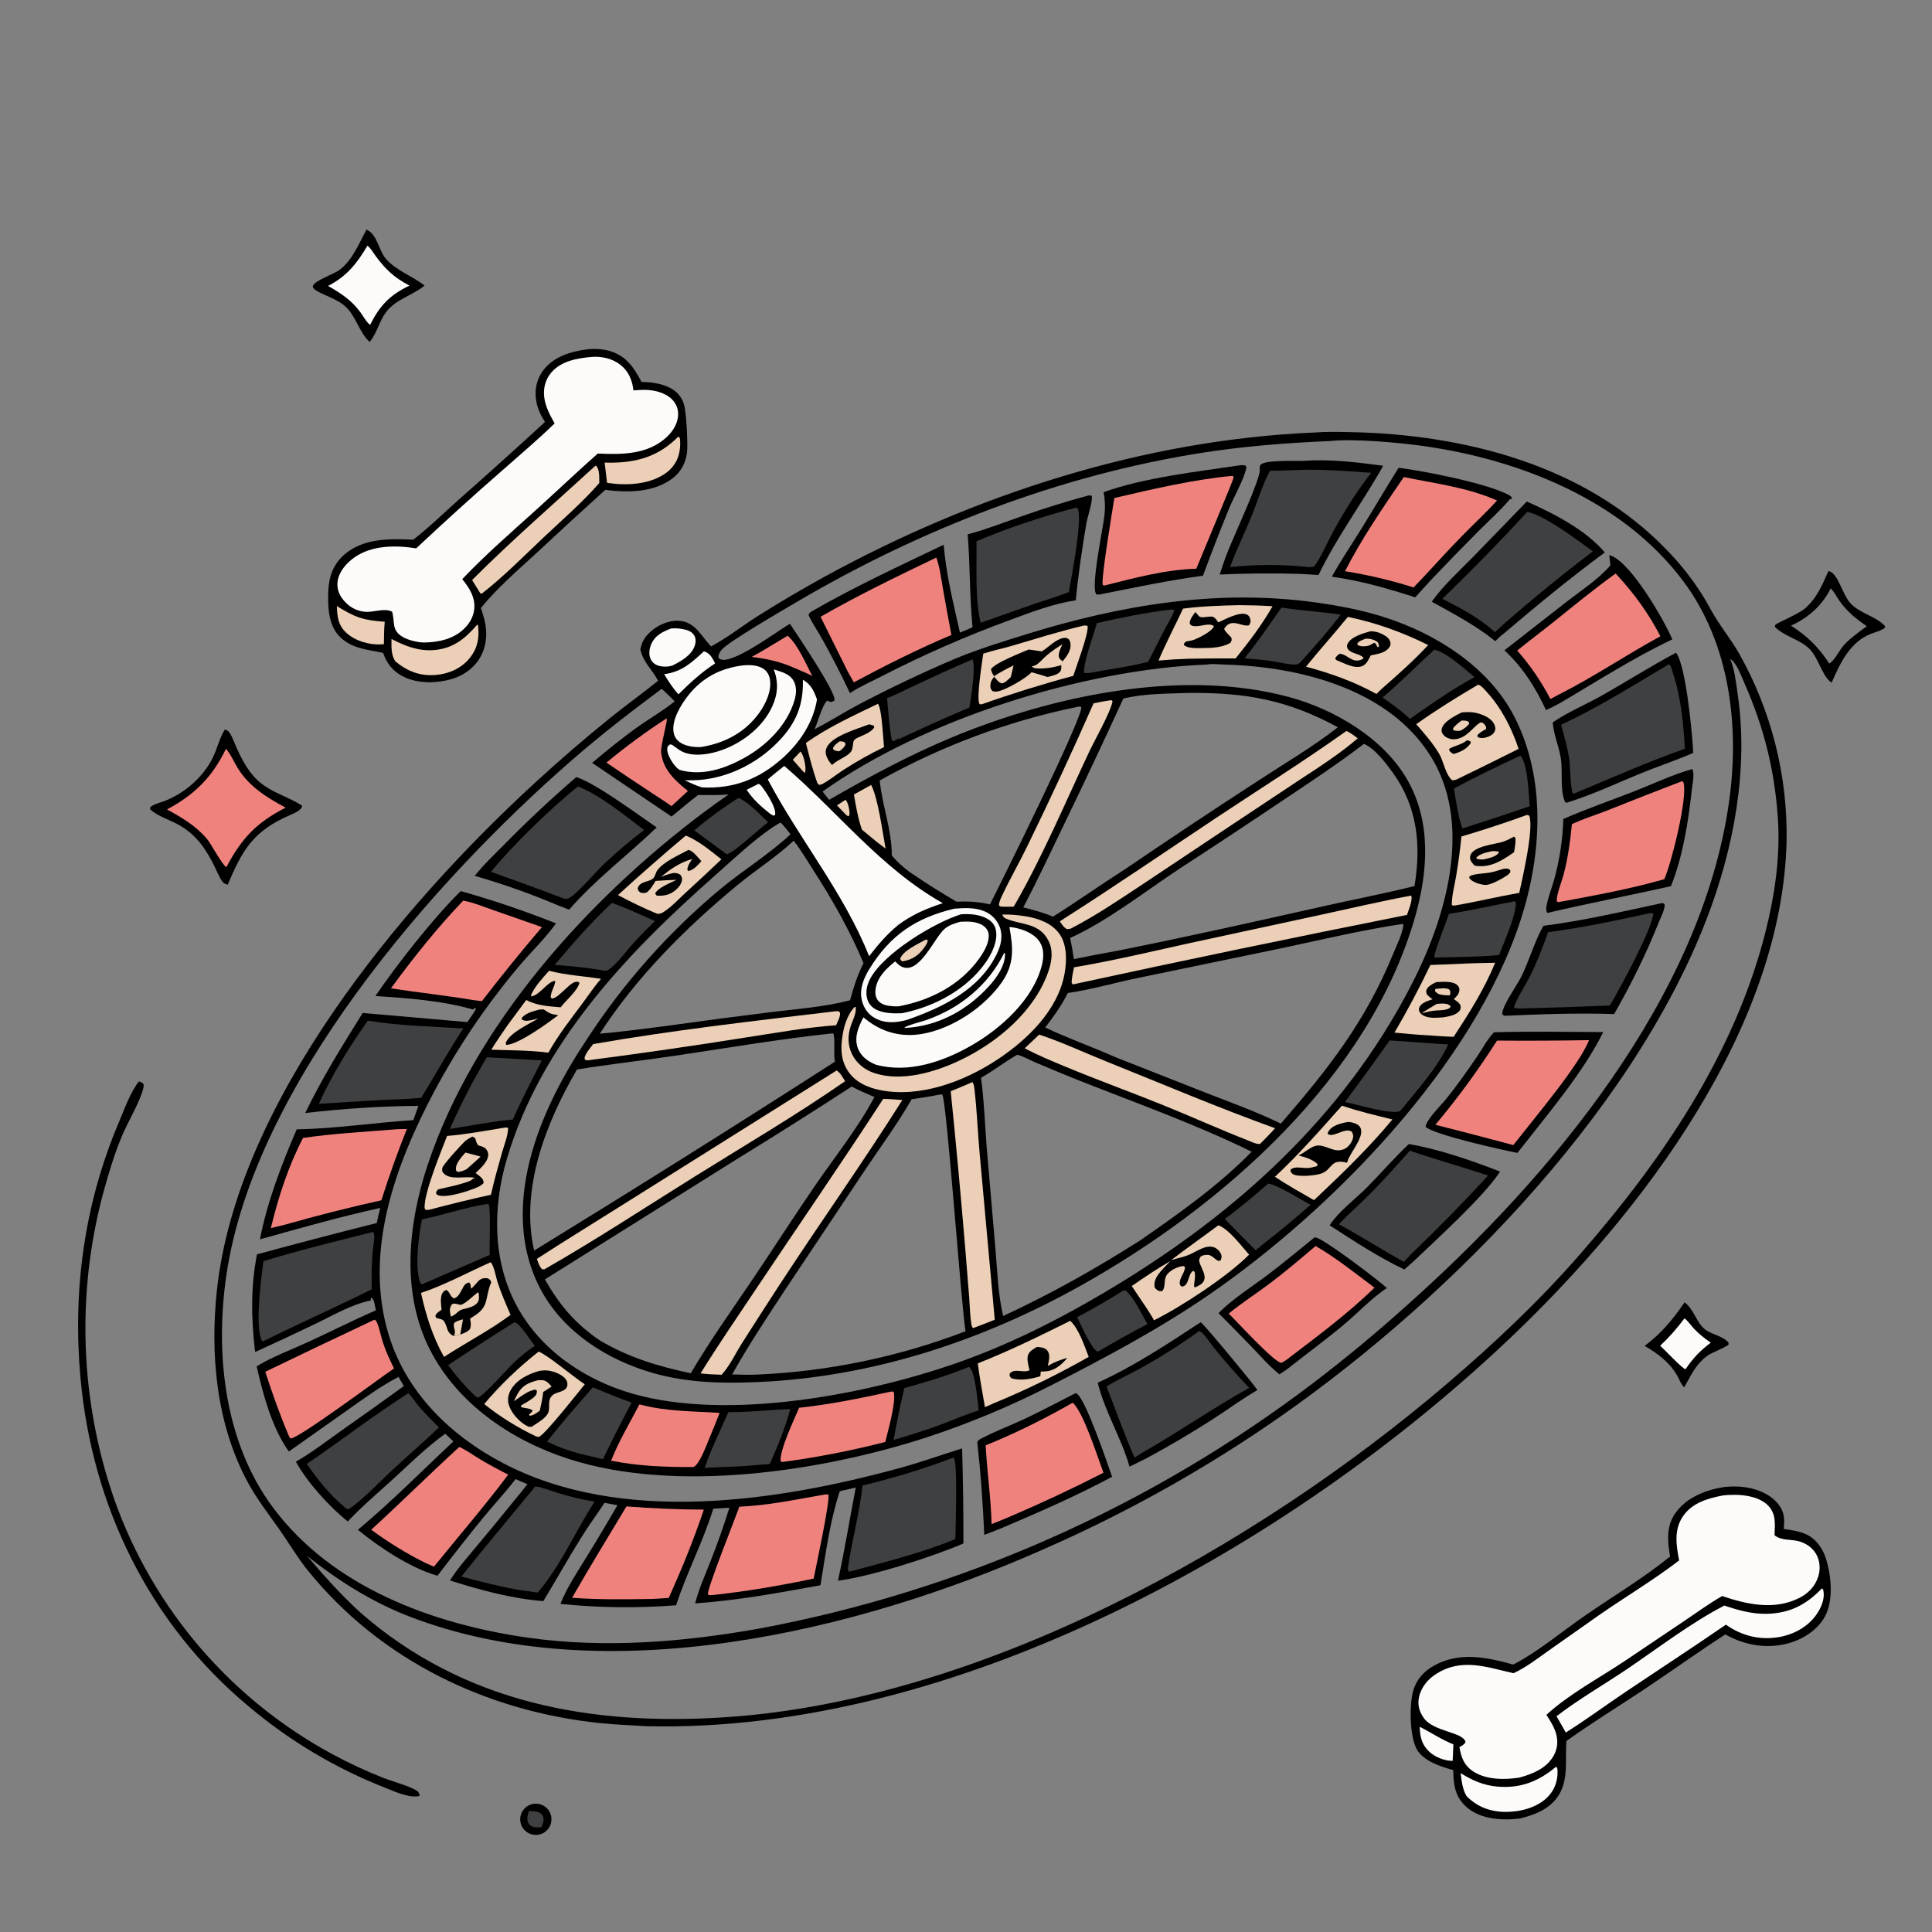 <?xml version="1.0" encoding="utf-8" ?>
<svg xmlns="http://www.w3.org/2000/svg" xmlns:xlink="http://www.w3.org/1999/xlink" width="1024" height="1024">
	<rect width="100%" height="100%" fill="#808080" stroke="none"/>
	<path d="M696.541 229.25C702.911 228.737 709.543 228.91 715.937 229.038C776.421 230.247 840.41 246.669 883.552 291.626Q888.9 297.103 893.635 303.118Q898.37 309.134 902.438 315.619C904.936 319.619 907.045 323.844 909.548 327.83C913.467 334.07 918.093 339.929 921.731 346.328Q923.324 349.154 924.823 352.031Q926.322 354.908 927.724 357.833Q929.126 360.758 930.431 363.727Q931.736 366.697 932.941 369.709Q934.147 372.72 935.252 375.77Q936.357 378.82 937.361 381.905Q938.364 384.989 939.265 388.106Q940.166 391.222 940.963 394.366Q941.76 397.511 942.452 400.68Q943.144 403.849 943.731 407.039Q944.318 410.23 944.799 413.438Q945.28 416.646 945.654 419.868Q946.028 423.09 946.296 426.323Q946.563 429.556 946.723 432.796Q946.883 436.036 946.935 439.279Q946.988 442.523 946.933 445.766C944.585 545.204 870.292 642.637 801.091 708.559C684.659 819.474 506.674 918.981 342.499 914.906C334.326 914.385 326.181 914.127 318.028 913.278C257.822 907.005 201.567 879.921 163.182 832.411C157.594 825.495 153.234 817.961 148.141 810.71C142.339 802.448 136.253 794.717 131.417 785.799C114.678 754.934 111.262 718.115 114.984 683.679C125.721 584.357 211.867 480.656 283.46 414.977Q303.026 396.97 323.719 380.269C331.971 373.649 340.563 367.475 348.798 360.834C345.736 354.84 340.907 351.077 339.391 344.213C340.162 340.638 341.226 338.313 343.869 335.671C347.832 331.711 353.645 328.876 359.327 329.009C368.316 329.219 371.424 336.879 376.85 342.619C385.196 338.197 392.925 332.136 400.875 327.003Q418.474 315.884 436.71 305.843C516.05 262.359 605.861 233.106 696.541 229.25ZM372.73 430.756Q379.375 425.786 386.206 421.075C380.817 421.549 375.391 421.392 369.986 421.375C365.15 425.014 360.633 428.99 355.936 432.796L313.841 404.328C322.015 397.443 330.242 390.761 338.983 384.602C345.081 380.304 351.857 376.45 357.597 371.723C355.343 369.462 353.095 367.215 350.726 365.074C334.398 377.22 318.352 389.61 303.002 402.989C228.556 467.875 134.724 575.556 120.013 675.657C113.867 717.478 118.867 764.416 144.761 799.13C176.187 841.259 229.34 860.821 279.74 867.992C320.446 873.785 362.3 870.348 402.597 863.142Q407.582 862.21 412.554 861.206Q417.525 860.201 422.481 859.124Q427.438 858.047 432.378 856.898Q437.318 855.75 442.24 854.529Q447.163 853.308 452.068 852.016Q456.972 850.724 461.857 849.36Q466.742 847.996 471.607 846.562Q476.472 845.127 481.315 843.622Q486.158 842.116 490.979 840.541Q495.8 838.965 500.597 837.319Q505.395 835.673 510.168 833.958Q514.94 832.242 519.688 830.457Q524.435 828.672 529.156 826.818Q533.877 824.965 538.57 823.042Q543.264 821.12 547.929 819.129Q552.594 817.139 557.229 815.08Q561.864 813.022 566.469 810.896Q571.074 808.771 575.648 806.578Q580.221 804.386 584.762 802.127Q589.303 799.868 593.811 797.543Q598.318 795.218 602.792 792.828Q607.265 790.438 611.703 787.983Q616.141 785.528 620.543 783.008Q624.945 780.489 629.309 777.905Q633.674 775.322 638 772.675Q642.327 770.029 646.614 767.319Q650.902 764.61 655.149 761.838Q659.397 759.067 663.604 756.234Q667.811 753.4 671.976 750.506Q676.141 747.612 680.263 744.657Q684.385 741.703 688.464 738.689Q692.543 735.674 696.578 732.601Q721.989 713.214 745.733 691.818C821.572 624.293 901.751 528.83 916.415 425.142C922.097 384.962 916.966 341.064 891.98 307.779C859.981 265.153 805.538 243.549 754.204 236.367C741.588 234.602 717.625 232.413 705.369 233.728C682.464 234.725 660.057 236.408 637.371 239.946C561.815 251.729 487.729 280.453 421.994 319.236C415.274 323.2 386.414 339.909 382.546 344.321C381.635 345.359 381.16 346.331 380.751 347.634L380.952 348.897C382.245 349.788 383.261 349.917 384.819 349.637C393.915 348.003 410.25 335.778 418.662 330.597C422.405 336.302 443.132 366.744 442.326 371.226C441.449 371.897 441.232 371.915 440.123 372.052L438.426 371.37C435.824 373.538 433.421 382.898 431.711 386.563C439.4 382.572 446.703 377.911 454.338 373.827Q479.5 360.531 505.681 349.375C518.188 344.147 531.114 340.159 544.047 336.15C593.98 320.674 645.496 311.992 697.684 319.356C709.854 321.073 721.844 323.35 733.571 327.077C761.114 335.829 788.922 353.384 802.52 379.641C819.567 412.558 817.189 452.872 806.07 487.291C781.175 564.357 705.813 641.7 640.091 686.723C613.913 704.657 585.327 719.864 557.084 734.267Q541.072 742.489 524.462 749.425Q507.852 756.361 490.748 761.969C435.273 779.899 358.105 791.582 301.347 773.242C271.116 763.474 242.427 744.068 227.775 715.159C212.479 684.98 216.285 648.631 226.648 617.492C251.319 543.365 311.231 477.002 372.73 430.756ZM498.113 580.125C493.149 581.136 488.225 581.935 483.206 582.607C475.764 595.627 466.667 607.891 458.332 620.359L415.934 683.914C406.338 698.528 396.594 713.216 388.048 728.474C392.509 728.645 396.91 728.746 401.375 728.554Q408.446 728.244 415.499 727.649Q422.552 727.053 429.575 726.175Q436.598 725.296 443.58 724.135Q450.562 722.974 457.491 721.533Q464.421 720.092 471.286 718.372Q478.152 716.653 484.943 714.659Q491.734 712.664 498.439 710.398Q505.145 708.132 511.753 705.597C509.332 690.566 501.802 583.684 499.432 580.11L498.113 580.125ZM317.887 710.425C333.307 719.566 348.772 724.139 366.11 727.864C376.241 710.625 387.98 694.25 399.158 677.684C410.293 661.181 421.026 644.358 432.309 627.965C442.85 612.649 454.723 597.888 463.459 581.428C459.363 579.702 455.343 577.972 451.412 575.886Q421.322 595.494 390.705 614.269L288.798 678.108C296.629 691.748 304.827 701.532 317.887 710.425ZM595.363 370.265Q580.462 402.869 564.846 435.136C557.461 450.442 550.246 465.902 542.34 480.944C547.704 482.319 553.004 483.63 558.093 485.87C571.027 477.689 583.535 468.847 596.436 460.61Q631.36 436.843 666.791 413.837C680.846 404.624 695.886 395.829 709.113 385.467C682.268 370.867 660.153 367.054 630.242 367.25C618.811 367.71 606.51 367.499 595.363 370.265ZM420.658 445.597C411.456 454.203 400.656 461.029 390.944 469.047C363.496 491.709 337.31 517.859 317.891 547.885C329.447 546.869 341.036 545.326 352.545 543.857Q380.327 539.95 408.17 536.509C422.18 534.781 436.876 533.755 450.538 530.173C452.403 523.336 454.462 516.815 457.69 510.49C450.318 492.978 441.484 477.38 431.201 461.412C427.806 456.139 424.54 450.515 420.658 445.597ZM571.286 374.598Q564.397 376.007 557.567 377.681Q550.737 379.355 543.977 381.291Q537.216 383.227 530.536 385.423Q523.855 387.618 517.264 390.07Q510.673 392.521 504.182 395.225Q497.691 397.929 491.308 400.881Q484.926 403.833 478.662 407.029Q472.399 410.226 466.263 413.661C467.652 427.395 472.579 439.22 472.69 453.412C475.877 457.3 480.505 461.289 484.773 463.932C491.974 468.947 499.446 473.431 506.984 477.917C513.303 477.609 518.565 477.962 524.724 479.332C530.72 467.504 573.773 380.757 573.143 374.743C571.951 374.356 572.57 374.414 571.286 374.598ZM305.822 566.856C289.474 594.792 275.545 630.158 283.117 662.821Q363.341 613.617 442.514 562.736C441.643 558.607 442.851 550.483 441.628 547.68L440.944 547.737C413.348 550.695 385.746 555.383 358.293 559.488C340.84 562.098 323.229 564.014 305.822 566.856ZM569.166 508.34Q581.246 505.901 593.371 503.701C629.403 496.486 665.158 488.486 701.006 480.432C717.216 476.791 733.585 473.638 749.708 469.648C753.293 447.993 751.351 427.693 738.187 409.482C734.719 404.685 728.618 396.595 722.915 394.266C709.376 404.639 695.026 414.145 680.847 423.615Q653.289 442.159 625.433 460.251C607.233 472.238 586.853 488.309 567.202 497.13Q568.378 502.701 569.166 508.34ZM190.986 854.672C246.062 902.8 313.538 914.916 384.849 910.143C519.975 901.098 665.015 820.4 766.801 733.54C791.913 712.111 815.779 689.628 837.502 664.723C880.919 614.945 919.314 558.823 935.722 494.032C940.718 474.302 943.708 453.642 942.289 433.259C940.534 408.065 934.925 385.559 924.746 362.482C923.164 358.896 920.823 352.254 917.782 349.763C917.549 349.572 917.282 349.427 917.032 349.26C919.393 354.577 920.133 361.984 920.995 367.823C926.873 407.636 918.942 449.666 904.617 486.918C864.037 592.445 762.095 694.611 669.522 757.076Q655.708 766.396 641.486 775.08Q627.263 783.764 612.662 791.795Q598.061 799.826 583.111 807.187Q568.161 814.549 552.893 821.225C454.615 864.879 320.661 896.884 216.715 856.673C197.042 849.062 179.228 837.767 162.753 824.693C171.782 835.239 180.7 845.304 190.986 854.672ZM519.972 571.213C521.58 583.34 522.022 595.755 522.953 607.956L527.591 661.902C528.617 673.511 528.981 686.202 531.696 697.514C557.09 685.752 580.607 672.517 604.198 657.515C624.685 643.345 645.939 628.29 663.418 610.44C633.478 595.707 601.867 584.548 570.887 572.261Q559.519 567.723 548.278 562.88C545.45 561.677 542.124 559.765 539.189 559.025C532.567 562.724 526.659 567.525 519.972 571.213ZM639.794 352.224C574.33 354.721 489.537 381.256 435.983 419.545L439.463 423.919C460.746 411.679 482.178 400.096 504.894 390.679C557.93 368.692 626.518 354.144 683.147 369.427C707.261 375.935 733.374 391.238 746.022 413.499C758.628 435.684 756.886 461.716 750.15 485.501C725.896 571.148 647.467 639.783 572.268 681.711C519.821 710.953 462.163 729.833 401.932 732.507C383.133 733.342 364.561 732.972 346.32 727.79C322.413 720.998 299.38 706.618 287.126 684.433C274.392 661.381 274.942 634.856 282.139 610.094C288.283 588.957 298.827 569.212 310.987 550.952Q314.668 545.287 318.562 539.766Q322.455 534.244 326.555 528.874Q330.654 523.504 334.954 518.293Q339.254 513.082 343.748 508.038Q348.243 502.993 352.925 498.123Q357.607 493.252 362.47 488.562Q367.333 483.872 372.37 479.37Q377.407 474.867 382.611 470.559C394.286 460.98 408.118 452.411 418.976 442.191C417.3 440.038 415.68 437.86 413.735 435.938C403.127 441.704 388.491 455.619 378.987 464.006C332.309 505.2 286.653 553.153 268.618 614.346C261.03 640.089 261.007 668.555 274.102 692.553C286.788 715.803 310.1 731.447 335.19 738.663C386.783 753.5 462.5 738.754 511.828 720.727C532.609 713.133 552.929 703.36 572.234 692.575C638.324 655.652 697.294 607.657 736.776 542.223C748.218 523.259 758.215 503.068 764.258 481.69C771.433 456.307 773.347 427.47 760.003 403.733C746.546 379.792 722.097 366.068 696.324 358.946C680.603 354.601 664.504 352.647 648.23 352.188C645.591 352.113 642.378 351.677 639.794 352.224ZM743.436 489.705C722.392 492.851 701.659 497.771 680.874 502.238L603.162 518.336C591.192 520.789 577.865 524.633 565.955 526.314C562.653 532.984 558.471 538.695 554.012 544.605C566.318 550.464 579.208 554.981 591.646 560.511L639.5 579.341C652.627 584.434 666.233 589.364 678.884 595.539C704.117 566.329 723.682 541.568 738.49 505.364C740.208 501.164 743.659 494.288 743.802 489.97L743.436 489.705Z"/>
	<path d="M244.219 472.291Q269.898 479.568 294.707 489.412C288.474 498.064 280.451 505.507 273.699 513.768Q267.489 521.22 261.667 528.978Q255.845 536.737 250.426 544.782Q245.006 552.827 240.004 561.137Q235.001 569.448 230.428 578.002C209.605 617.116 192.449 663.637 206.161 707.923C215.57 738.313 238.798 760.854 266.383 775.364C329.132 808.37 411.635 795.954 477.039 778.039C488.112 775.007 498.964 771.111 509.926 767.691Q510.689 792.885 510.62 818.09C494.057 825.179 461.724 835.573 444.131 837.799C447.752 821.449 450.37 804.889 453.571 788.456L445.094 790.364C439.812 806.466 437.608 823.553 434.854 840.212C411.701 844.378 392.119 848.129 368.449 849.834C370.338 842.247 373.729 834.869 376.553 827.585Q382.115 813.558 386.583 799.146L378.047 799.638C372.692 817.043 363.991 833.44 358.352 850.833C337.653 852.405 317.674 852.202 297.032 850.106C300.437 841.479 305.479 834.011 310.306 826.16Q318.994 812.105 327.257 797.795L320.402 796.534C316.468 802.514 312.224 808.287 308.426 814.36C301.383 825.624 294.855 837.26 287.978 848.635C270.945 847.246 254.751 842.827 238.525 837.699C242.347 831.449 247.504 825.709 252.176 820.079Q262.02 808.339 271.655 796.426Q275.656 791.589 279.563 786.676L273.25 783.953C268.121 790.692 262.201 797.028 256.796 803.574C248.241 813.935 240.045 824.518 231.87 835.177C217.446 831.079 201.094 820.132 189.681 810.822C207.268 796.204 223.568 779.644 240.286 764.012C238.902 762.605 237.423 761.273 235.991 759.913C225.943 767.155 216.976 776.038 207.844 784.381C199.961 791.583 191.621 798.609 184.334 806.407C174.604 798.655 162.809 785.656 156.828 774.719C164.933 770.119 172.511 764.239 180.114 758.854Q197.153 746.866 214.038 734.661L211.237 729.788C201.773 734.655 193.034 741.139 184.348 747.248L153.102 769.325C144.16 756.882 139.386 739.05 136.038 724.172C144.391 719.079 154.235 715.468 163.139 711.368C175.203 705.814 187.039 699.817 199.208 694.483C198.732 692.459 198.552 689.527 197.209 687.95L196.442 688.067L196.613 689.256C186.514 691.21 176.107 697.393 166.872 701.8Q151.124 709.366 135.219 716.598C133.149 699.039 132.784 682.302 136.221 664.826Q167.871 656.212 199.685 648.226Q200.535 644.216 201.532 640.239C180.037 644.926 158.945 650.972 137.764 656.877C141.64 636.913 149.256 617.195 157.27 598.574C177.813 598.24 198.555 594.993 219.088 593.694L221.737 586.143C201.94 586.237 181.467 587.644 161.783 589.921C170.612 571.583 181.455 554.141 192.224 536.9L247.716 541.723C249.232 539.334 251.098 537.145 252.294 534.571L251.409 534.297L250.779 535.071C234.258 530.324 216.081 529.044 198.978 527.912C210.492 511.009 229.814 486.418 244.219 472.291Z"/>
	<path fill="#F0827E" d="M207.953 598.706C210.462 598.404 213.105 598.481 215.636 598.401Q208.207 617.044 202.141 636.174Q176.407 641.884 151.054 649.101L143.558 650.925C147.562 634.322 152.733 618.341 160.606 603.144C176.212 600.808 192.221 599.999 207.953 598.706Z"/>
	<path fill="#F0827E" d="M436.849 792.175C437.74 792.006 438.172 792.022 439.047 792.131C440.188 794.804 432.321 831.176 431.27 836.694C413.573 840.393 396.108 843.408 378.118 845.375C376.955 845.491 376.217 845.609 375.134 845.115C375.066 841.293 389.298 805.756 391.866 798.584C406.925 797.961 422.03 794.735 436.849 792.175Z"/>
	<path fill="#F0827E" d="M245.529 477.337C250.956 478.347 256.5 480.658 261.713 482.471L287.241 491.392Q270.839 510.601 255.436 530.621L250.957 530.088C236.416 527.641 221.765 526.094 207.204 523.847C218.904 507.837 231.807 491.658 245.529 477.337Z"/>
	<path fill="#3F4041" d="M505.137 772.588L505.75 773.065C507.595 778.057 506.44 808.188 506.373 815.716C488.483 823.142 469.327 827.812 450.682 832.925L449.777 832.894C449.197 831.812 449.341 831.606 449.511 830.439C451.623 815.963 455.587 802.013 457.156 787.374C473.583 783.323 489.352 778.691 505.137 772.588Z"/>
	<path fill="#F0827E" d="M332.027 798.428C345.768 799.458 359.257 800.116 373.05 800.12C367.698 816.108 361.371 831.53 354.467 846.91C351.419 847.192 348.365 847.331 345.309 847.484C331.244 847.694 317.246 847.91 303.205 846.854C312.53 830.56 322.388 814.54 332.027 798.428Z"/>
	<path fill="#3F4041" d="M197.122 653.089L197.968 653.129C198.971 655.362 197.925 659.632 197.659 662.146C196.906 669.273 196.864 676.203 197.046 683.355C177.92 692.865 158.352 701.528 139.205 711.042C139.056 710.86 138.868 710.704 138.756 710.497C135.036 703.587 138.405 677.316 139.656 668.436C158.644 662.616 177.876 657.955 197.122 653.089Z"/>
	<path fill="#F0827E" d="M198.477 699.46C199.251 699.797 199.467 700.234 199.824 701.034C201.163 704.043 201.777 707.853 202.786 711.022C204.368 715.99 206.545 720.634 208.842 725.298C201.599 730.211 158.292 762.481 154.047 762.433L153.252 761.386C148.401 750.107 144.412 738.732 140.596 727.072Q169.461 713.107 198.477 699.46Z"/>
	<path fill="#3F4041" d="M194.957 540.978C211.479 543.709 228.861 544.032 245.555 545.112C237.615 557.152 230.757 569.581 223.268 581.873L216.624 582.404C200.748 582.916 184.853 584.135 168.993 585.051C175.991 569.608 185.165 554.792 194.957 540.978Z"/>
	<path fill="#F0827E" d="M243.45 766.898C247.3 768.664 250.936 771.333 254.58 773.518C259.406 776.411 264.356 779.02 269.349 781.609C256.858 798.272 243.115 814.163 230.016 830.364L225.403 828.359C215.254 823.299 205.894 817.492 196.747 810.797C212.51 796.372 227.681 781.321 243.45 766.898Z"/>
	<path fill="#3F4041" d="M283.726 787.821C287.744 788.401 291.949 790.137 295.844 791.335C302.25 793.306 308.528 794.89 315.165 795.861C304.904 811.651 297.268 829.807 284.985 844.099Q280.779 843.567 276.585 842.945C265.707 841.15 255.167 838.403 244.517 835.601C257.334 819.48 270.665 803.745 283.726 787.821Z"/>
	<path fill="#3F4041" d="M216.436 738.445C218.391 740.297 220.019 743.024 221.785 745.112C225.201 749.149 228.896 752.861 232.661 756.568C224.506 764.391 215.834 771.793 207.544 779.5C200.326 786.209 192.898 794.376 184.796 799.932C183.468 799.767 183.185 799.269 182.204 798.435C174.439 791.927 168.402 784.138 162.594 775.91C180.712 763.636 197.915 750.171 216.436 738.445Z"/>
	<path d="M576.989 262.585C577.671 262.499 577.972 262.596 578.621 262.778C579.356 265.428 576.4 273.921 575.841 277.172C573.636 289.975 571.404 305.269 570.188 318.172C558.67 319.859 546.699 324.394 535.814 328.426Q518.046 334.917 500.721 342.515Q483.397 350.112 466.586 358.786C461.268 361.507 455.442 364.033 450.503 367.384C446.158 358.122 441.36 348.814 436.43 339.85C433.886 335.224 430.828 330.847 428.566 326.077C428.887 324.66 429.521 324.569 430.694 323.774C453.313 310.786 476.675 299.973 500.17 288.739C501.423 304.248 505.373 320.109 508.781 335.279C511.063 334.431 513.265 333.442 515.482 332.439C513.827 316.167 514.252 299.575 512.881 283.222C522.712 280.616 532.162 276.867 541.76 273.547Q559.167 267.4 576.989 262.585Z"/>
	<path fill="#F0827E" d="M496.263 295.514C498.081 300.31 498.721 306.086 499.629 311.14Q501.829 323.854 504.272 336.523C486.507 344.06 469.525 352.562 452.532 361.664L449.342 355.954L434.911 326.899C454.901 315.412 475.505 305.506 496.263 295.514Z"/>
	<path fill="#3F4041" d="M570.3 269.044L571.177 269.408C573.917 275.037 567.815 306.449 566.492 313.826C560.728 316.161 554.55 317.887 548.656 319.906L519.775 330.078C516.669 317.787 517.775 299.88 517.557 286.924C534.555 279.567 552.439 273.867 570.3 269.044Z"/>
	<path d="M656.808 246.676C658.124 246.487 658.865 246.399 660.171 246.797L660.683 247.825C658.917 254.964 654.401 262.435 651.522 269.318Q644.231 287.096 637.609 305.133C619.317 307.572 601.196 311.448 583.111 315.043L581.251 315.159C577.646 312.533 584.812 279.306 585.419 272.87C585.815 268.678 585.72 265.015 584.957 260.869C605.566 253.293 634.621 249.968 656.808 246.676Z"/>
	<path fill="#F0827E" d="M653.113 252.219L653.618 252.328C653.671 252.657 653.776 252.983 653.777 253.316C653.781 254.242 635.968 296.697 634.062 301.436C617.474 301.913 601.124 306.38 585.119 310.401L584.452 309.97C583.61 306.125 589.657 270.052 590.636 263.949C611.144 259.191 632.137 254.215 653.113 252.219Z"/>
	<path d="M896.9 407.625C896.969 407.742 897.058 407.85 897.108 407.976C898.139 410.64 897.064 415.445 896.744 418.29C894.824 435.345 892.085 453.697 885.616 469.695C863.808 474.597 841.844 478.74 820.084 483.894C819.466 482.682 819.423 481.856 819.634 480.55C820.404 475.792 822.435 470.886 823.741 466.196Q825.919 458.343 827.134 450.286Q828.349 442.228 828.584 434.082C841 428.658 853.887 424.226 866.501 419.278C876.506 415.353 886.574 410.531 896.9 407.625Z"/>
	<path fill="#F0827E" d="M891.6 414.014C892.159 414.41 892.13 414.247 892.313 414.881C894.596 422.795 885.843 457.59 882.115 465.992C863.902 471.227 844.68 474.697 826.036 478.153L825.203 477.818C824.485 475.59 827.838 466.861 828.66 463.814C831.05 454.942 832.238 445.933 833.143 436.817C839.034 434.022 845.607 432.016 851.698 429.623Q871.585 421.656 891.6 414.014Z"/>
	<path d="M741.293 247.921C755.087 249.702 787.395 256.018 799.243 262.113C800.383 262.699 801.048 263.041 801.478 264.291L800.201 264.678C795.19 270.64 789.143 275.984 783.627 281.512Q770.726 294.456 758.154 307.721L750.099 316.586C735.581 311.969 721.052 307.695 705.906 305.682C710.691 297.015 716.36 288.649 721.579 280.227C728.224 269.505 734.598 258.607 741.293 247.921Z"/>
	<path fill="#F0827E" d="M744.046 252.846C760.737 256.294 777.724 258.304 793.465 265.257C787.855 271.514 781.611 277.243 775.72 283.238C768.683 290.398 761.919 297.849 755.087 305.204L749.21 311.373C737.183 307.527 725.348 304.774 712.889 302.748C721.73 285.373 733.078 268.946 744.046 252.846Z"/>
	<path d="M888.335 345.962C893.635 352.643 897.02 389.622 897.448 399.056C888.334 403.029 878.74 406.171 869.515 409.947C857.057 415.047 844.443 421.028 831.604 425.052C830.567 425.428 830.719 425.515 829.55 425.209C826.692 418.667 828.361 409.23 827.296 402.128C826.314 395.576 823.504 389.573 822.972 382.901C830.753 377.51 839.963 373.697 848.237 369.068C861.689 361.541 874.718 353.176 888.335 345.962Z"/>
	<path fill="#3F4041" d="M884.563 352.053C884.77 352.238 885.008 352.394 885.186 352.607C885.854 353.406 886.331 355.614 886.68 356.671C890.963 369.637 892.251 383.309 893.02 396.861C873.431 403.706 854.287 412.299 835.12 420.26L833.796 420.718C832.376 419.135 832.205 405.311 831.711 402.171C830.745 396.031 829.072 390.087 827.397 384.113C847.224 375.006 865.799 363.134 884.563 352.053Z"/>
	<path d="M691.393 244.226C705.2 243.265 719.464 245.045 733.127 246.857C722.159 266.423 708.602 284.494 698.843 304.739Q693.736 304.411 688.625 304.163C674.478 303.71 660.619 303.907 646.468 304.496Q648.645 297.596 651.32 290.874C654.01 284.228 667.949 253.949 667.716 249.19C667.671 248.253 667.487 246.942 668.252 246.239C671.115 243.608 686.867 244.508 691.393 244.226Z"/>
	<path fill="#3F4041" d="M684.769 249.218C698.63 248.445 712.919 249.626 726.767 250.601C719.007 260.468 712.639 270.822 706.585 281.803C704.235 286.067 699.393 296.949 696.573 300.078C696.026 300.686 694.46 300.515 693.642 300.564Q683.247 299.441 672.792 299.447Q662.337 299.452 651.944 300.587C655.373 291.255 659.789 282.324 663.549 273.124C666.765 265.256 669.052 257.015 673.126 249.519C677.003 249.534 680.894 249.338 684.769 249.218Z"/>
	<path d="M791.887 547.107C811.096 546.587 830.513 546.91 849.74 547.023C839.741 567.306 822.281 588.151 808.246 606.033L804.26 611.058C797.718 609.828 758.865 601.234 755.555 597.159C756.477 592.838 763.328 586.339 766.235 582.769C772.211 575.427 777.551 567.79 782.888 559.974C785.702 555.853 788.408 550.655 791.887 547.107Z"/>
	<path fill="#F0827E" d="M793.459 551.532Q817.86 551.743 842.258 551.286C837.009 564.4 814.492 591.097 805.042 603.201L802.074 606.913Q781.459 601.39 760.771 596.15C772.727 581.912 783.459 567.208 793.459 551.532Z"/>
	<path d="M852.955 294.205C853.457 294.347 853.539 294.359 854.107 294.588C864.776 298.881 881.848 328.294 886.371 338.878C865.896 348.552 846.483 361.104 826.965 372.565C824.487 373.969 822.011 375.208 819.406 376.359C813.735 364.21 807.241 353.849 797.372 344.682L830.61 318.738C838.36 312.726 847.091 307.092 853.549 299.684L852.955 294.205Z"/>
	<path fill="#F0827E" d="M856.321 303.979C865.948 314.286 873.559 324.728 880.066 337.236C861.977 347.019 845.055 358.612 826.659 367.886L821.757 370.506C816.739 360.978 811.255 352.885 804.154 344.811C810.489 339.639 817.077 334.727 823.466 329.612C834.305 320.935 845.044 312.087 856.321 303.979Z"/>
	<path d="M305.459 411.869C315.952 415.248 337.833 431.621 348.056 438.552C332.683 453.269 315.725 465.988 301.652 482.141L296.054 479.987Q274.33 470.737 251.632 464.231C256.111 458.498 261.723 453.231 266.835 448.056Q285.378 429.141 305.459 411.869Z"/>
	<path fill="#3F4041" d="M306.356 416.838C317.705 421.204 331.655 432.503 341.409 439.977C334.126 445.268 327.248 451.372 320.622 457.46C316.269 461.459 305.509 474.335 301.323 476.131C299.839 476.767 298.799 476.162 297.382 475.713C285.07 470.97 272.676 466.57 260.269 462.088C271.068 448.587 292.756 427.612 306.356 416.838Z"/>
	<path d="M636.379 700.801C638.444 702.138 664.49 733.675 666.469 736.751C658.413 741.395 650.851 747.044 643.023 752.073Q625.626 763.248 607.42 773.05L598.67 777.359C594.373 762.145 585.573 748.235 581.818 732.857C601.174 724.049 618.663 712.431 636.379 700.801Z"/>
	<path fill="#3F4041" d="M635.628 705.443C637.944 706.334 641.549 711.983 643.186 714.046C649.172 721.587 655.531 728.583 662.089 735.618C643.908 745.741 626.729 757.566 608.763 768.071C606.216 769.441 603.776 771.032 601.313 772.547C595.934 760.182 591.346 747.416 586.5 734.833C592.174 731.362 598.417 728.56 604.256 725.33C615.182 719.285 625.519 712.773 635.628 705.443Z"/>
	<path d="M569.951 738.456C570.255 738.496 570.371 738.492 570.686 738.665C575.291 741.206 587.047 775.926 589.434 782.715C571.062 792.559 552.184 800.841 533.027 809.002C529.3 810.64 525.498 812.062 521.691 813.499C520.953 796.902 519.819 780.838 517.972 764.332C518.668 763.137 518.98 763.04 520.208 762.396C527.511 758.567 535.467 755.575 542.956 752.082C552.108 747.814 560.946 743.011 569.951 738.456Z"/>
	<path fill="#F0827E" d="M568.543 743.476C574.124 748.076 581.909 772.705 584.847 780.588Q560.866 792.887 536.086 803.484C532.614 805.006 529.07 806.384 525.559 807.815C525.218 793.86 523.14 779.977 522.418 766.04C538.134 759.772 553.841 751.838 568.543 743.476Z"/>
	<path d="M809.232 265.817C823.441 272.111 840.479 280.839 850.576 292.8C831.999 306.552 814.341 321.04 796.761 336.027C795.221 337.157 793.896 338.501 792.532 339.831C782.135 331.404 770.477 325.404 758.875 318.893C764.987 310.241 773.522 302.567 780.95 294.995L809.232 265.817Z"/>
	<path fill="#3F4041" d="M809.463 271.332C818.08 272.688 836.634 286.659 844.241 292.221Q819.946 310.747 796.919 330.826L792.329 335.111C784.179 327.469 774.341 322.458 764.507 317.363Q787.664 295.011 809.463 271.332Z"/>
	<path d="M696.619 655.931C696.799 655.912 696.977 655.873 697.158 655.873C700.868 655.869 730.892 678.781 735.066 682.651C727.076 687.966 720.105 695.48 712.75 701.677C703.159 709.758 693.002 717.169 683.167 724.948C681.577 726.234 679.796 727.309 678.088 728.432C672.675 724.04 667.901 718.543 663.085 713.521Q654.525 704.681 645.821 695.983C653.581 688.239 662.836 682.512 671.561 675.954C680.102 669.536 688.309 662.645 696.619 655.931Z"/>
	<path fill="#F0827E" d="M697.316 660.404C708.314 666.801 718.341 674.88 728.515 682.493C714.09 696.569 697.588 708.719 681.592 720.93C680.813 721.444 679.987 721.881 679.173 722.337C675.44 722.275 655.412 700.223 651.229 696.224C658.214 690.521 665.951 685.565 673.169 680.136C681.473 673.889 689.388 667.117 697.316 660.404Z"/>
	<path d="M881.091 478.612C882.242 479.096 881.842 478.699 882.356 479.737C882.07 482.855 880.237 486.217 879.062 489.154C872.348 505.934 864.481 521.782 855.524 537.478C836.358 536.826 816.771 537.544 797.614 538.389C796.44 537.942 796.934 538.311 796.168 537.238C796.842 531.976 803.793 522.758 806.298 517.684C810.608 508.952 813.268 499.162 818.025 490.7C839.268 487.994 860.168 483.09 881.091 478.612Z"/>
	<path fill="#3F4041" d="M873.863 484.113L875.743 483.922L876.317 484.456C874.986 493.744 858.591 523.965 853.252 532.935Q829.321 533.954 805.375 534.517C804.577 534.51 803.777 534.436 802.981 534.384L802.444 533.695C804.407 528.213 808.091 522.993 810.729 517.762C814.582 510.124 817.678 502.127 820.511 494.065C838.525 491.72 856.133 487.998 873.863 484.113Z"/>
	<path d="M746.725 606.384C762.08 608.91 780.608 615.276 795.063 620.967C786.488 634.195 761.558 656.745 749.057 668.675L744.328 672.853C730.477 666.248 717.579 657.759 704.716 649.438C709.515 642.048 718.482 635.435 724.79 629.072C732.183 621.614 739.037 613.532 746.725 606.384Z"/>
	<path fill="#3F4041" d="M747.266 609.891C760.965 614.604 774.992 618.453 788.738 623.078Q769.087 644.448 748.106 664.514L744.035 668.836C732.463 662.336 721.232 655.251 709.61 648.835C714.716 643.454 720.434 638.526 725.682 633.253C733.191 625.706 740.169 617.815 747.266 609.891Z"/>
	<path fill="#FDFBFA" d="M505.8 481.618C511.124 481.23 516.919 480.873 521.92 483.059Q522.598 483.347 523.244 483.702Q523.89 484.057 524.497 484.476Q525.104 484.894 525.666 485.371Q526.228 485.847 526.739 486.378Q527.25 486.909 527.705 487.489Q528.161 488.068 528.556 488.69Q528.951 489.313 529.281 489.972Q529.611 490.63 529.874 491.319C531.672 496.091 530.561 500.943 528.426 505.398C519.272 524.509 499.519 534.036 480.546 540.616C474.581 542.19 468.774 542.594 463.214 539.308C459.813 537.298 457.696 533.961 456.804 530.158C455.416 524.24 457.704 518.636 460.75 513.653C471.825 495.535 485.486 486.482 505.8 481.618Z"/>
	<path d="M509.37 484.588C514.23 484.278 519.731 484.651 523.942 487.368C525.901 488.632 527.319 490.499 527.806 492.795C528.997 498.412 525.99 504.849 522.897 509.432C512.902 524.238 495.308 533.611 478.128 537.017C473.727 537.249 468.446 537.138 464.458 535.143C462.21 534.018 460.556 532.247 459.772 529.841C458.55 526.093 459.416 522.159 461.216 518.756C468.347 505.272 495.125 489.004 509.37 484.588Z"/>
	<path fill="#FDFBFA" d="M508.946 488.554C513.084 488.343 517.667 488.237 521.238 490.711C522.646 491.687 523.641 493.075 523.929 494.78C524.661 499.125 521.694 504.224 519.264 507.685C509.207 522.008 493.015 530.356 476.121 533.395C474.986 533.429 473.864 533.381 472.732 533.292C470.051 533.082 467.11 532.485 465.345 530.263C464.01 528.583 463.766 526.355 464.058 524.29C464.956 517.942 469.695 513.369 474.448 509.577C475.404 510.476 476.445 511.59 477.609 512.207C487.1 517.237 495.056 497.149 500.65 492.332C503.104 490.219 505.914 489.44 508.946 488.554Z"/>
	<path fill="#EBCFB6" d="M490.814 497.943C491.151 498.01 491.441 498.226 491.746 498.386C491.562 499.784 490.832 500.81 490.048 501.951C487.026 506.354 483.601 508.653 478.361 509.554C477.316 508.922 477.75 509.345 477.086 508.26C478.43 503.881 486.876 500.154 490.814 497.943Z"/>
	<path fill="#FDFBFA" d="M415.679 405.955C443.833 430.05 466.906 460.295 499.72 478.694C490.927 481.571 483.391 484.774 475.963 490.347C470.105 495.147 465.267 500.847 460.65 506.805C447.336 473.318 423.726 444.895 406.952 413.154C409.733 410.616 412.743 408.311 415.679 405.955Z"/>
	<path fill="#FDFBFA" d="M534.998 491.322C535.916 491.4 536.819 491.513 537.724 491.689C542.709 492.66 548.592 495.053 551.278 499.581C553.478 503.29 553.203 507.771 552.159 511.8C547.461 529.93 530.423 545.219 514.776 554.181C499.752 562.786 481.428 569.028 464.147 564.289Q463.114 563.84 462.106 563.337C458.6 561.557 455.619 558.745 454.454 554.904C452.763 549.329 455.096 544.091 457.615 539.219Q459.072 540.414 460.596 541.522C468.938 547.556 478.527 549.722 488.687 548C504.714 545.284 521.867 533.785 531.074 520.485C537.755 510.835 536.984 502.241 534.998 491.322Z"/>
	<path fill="#EBCFB6" d="M531.201 484.726C535.246 484.612 539.449 484.976 543.441 485.627C550.287 486.742 557.67 489.287 561.735 495.278C565.649 501.044 565.446 509.805 564.174 516.43C560.495 535.59 544.665 550.865 529.097 561.285C511.454 573.093 487.547 582.188 466.051 577.693C459.342 576.289 452.883 573.237 449.142 567.228C444.892 560.4 445.649 552.751 447.23 545.296C448.059 541.897 449.889 537.151 452.221 534.526C452.749 533.932 452.763 533.718 453.55 533.681C453.962 537.06 452.103 540.416 451.015 543.527C449.235 548.617 449.217 553.882 451.622 558.788C453.964 563.564 458.237 566.988 463.235 568.684C477.85 573.642 495.892 568.188 509.174 561.814C528.779 552.405 548.439 535.926 555.686 514.799C557.517 509.461 558.341 503.695 555.633 498.474C550.741 489.042 541.602 490.354 533.358 486.971C532.084 486.448 531.743 485.939 531.201 484.726Z"/>
	<path fill="#EBCFB6" d="M747.972 474.678C748.887 477.153 746.52 482.445 745.742 484.918Q657.006 502.581 568.587 521.773L568.01 520.951C567.988 518.197 568.725 515.4 569.239 512.7C589.507 509.274 609.375 504.558 629.427 500.112L699.937 484.877C715.917 481.426 731.902 477.669 747.972 474.678Z"/>
	<path fill="#EBCFB6" d="M468.138 582.425C471.522 582.494 474.898 582.786 478.274 583.034C457.372 616.152 434.582 648.182 413.161 680.988Q403.081 696.48 393.159 712.073C389.83 717.38 386.692 724.078 382.471 728.641C378.717 728.542 375.03 728.357 371.297 727.941C380.395 713.227 390.182 698.956 399.785 684.567C422.514 650.509 445.84 616.756 468.138 582.425Z"/>
	<path fill="#EBCFB6" d="M515.414 573.53C516.162 574.743 516.301 575.795 516.466 577.18C517.814 588.54 518.215 600.098 519.247 611.504L527.25 699.468Q521.511 701.82 515.69 703.96C515.113 703.294 514.916 702.343 514.786 701.483C514.106 696.973 514.041 692.199 513.693 687.646L511.589 661.613Q508.124 619.954 503.895 578.366Q509.698 576.052 515.414 573.53Z"/>
	<path fill="#EBCFB6" d="M783.397 362.911C783.655 362.996 783.923 363.054 784.169 363.167C785.51 363.784 787.045 365.694 788.063 366.805C795.833 375.284 801.296 386.08 804.9 396.921Q788.627 405.087 772.242 413.025C771.383 413.423 770.7 413.51 769.761 413.591C766.215 410.871 765.102 403.371 762.733 399.438C759.316 393.767 754.956 388.804 750.625 383.831C761.263 376.315 772.165 369.502 783.397 362.911Z"/>
	<path d="M774.856 377.55C776.948 377.438 779.147 377.297 781.222 377.652C784.721 378.25 789.326 379.881 791.432 382.946C792.241 384.123 792.849 385.801 792.392 387.216C791.885 388.783 790.504 389.776 789.046 390.371C787.154 391.143 785.154 391.546 783.24 390.675L783.035 389.792C784.294 388.103 785.925 387.43 787.685 386.363C787.828 384.979 787.311 384.727 786.542 383.645C785.953 383.266 785.407 382.639 784.626 383.005C781.101 384.655 777.527 391.549 770.722 391.826C768.748 391.906 766.307 391.048 765.029 389.468C764.248 388.502 763.857 387.63 764.133 386.365C764.998 382.405 771.502 379.203 774.856 377.55Z"/>
	<path fill="#EBCFB6" d="M774.654 381.905C776.106 381.939 777.401 381.789 778.588 382.756L778.616 383.691C777.352 385.386 775.941 386.211 774.143 387.285C772.785 387.36 771.426 387.631 770.22 386.883L770.148 386.096C771.267 384.347 773.042 383.178 774.654 381.905Z"/>
	<path d="M777.56 392.363C778.128 392.434 778.682 392.671 779.225 392.85L779.61 393.671C777.627 397 773.914 398.684 770.316 399.65C770.15 399.534 769.979 399.423 769.816 399.303C768.744 398.516 768.2 398.342 768.02 396.978C770.829 395.191 773.993 394.96 776.908 392.844L777.56 392.363Z"/>
	<path fill="#FDFBFA" d="M393.799 352.671C397.349 352.335 401.694 352.432 404.738 354.542C406.61 355.84 407.691 357.792 408.064 360.015C409.085 366.087 405.967 372.841 402.501 377.709C395.05 388.174 384.105 393.917 371.618 395.926C367.94 396.144 363.27 395.555 360.229 393.336C358.327 391.949 357.229 390.008 356.952 387.677C356.185 381.231 360.915 373.5 364.759 368.613C372.221 359.125 381.949 354.145 393.799 352.671Z"/>
	<path fill="#F0827E" d="M471.903 737.637L473.231 737.506L473.8 738.054C474.802 743.964 470.745 757.986 469.195 764.281Q442.61 771.111 415.41 774.797L414.267 774.858L413.714 774.21C413.54 767.639 420.883 752.524 423.552 746.145C439.984 744.369 455.777 741.165 471.903 737.637Z"/>
	<path fill="#EBCFB6" d="M443.423 567.378C445.477 568.64 446.689 571.078 447.905 573.084C422.316 590.837 395.171 606.796 368.733 623.274C342.097 639.875 315.976 657.077 288.715 672.668C288.293 672.811 287.795 672.744 287.351 672.743C285.83 671.287 285.283 669.166 284.548 667.236C298.903 657.89 313.519 648.987 327.998 639.837L443.423 567.378Z"/>
	<path fill="#EBCFB6" d="M714.393 326.973C729.384 330.063 743.292 335.085 756.976 341.893C749.225 350.227 740.872 357.628 732.32 365.11L729.537 367.819C717.541 361.195 705.364 356.914 692.215 353.354C699.429 344.404 707.141 335.886 714.393 326.973Z"/>
	<path d="M726.381 334.579C728.76 334.563 730.762 335.126 732.87 336.23C734.649 337.162 736.433 338.327 736.942 340.395C737.173 341.338 736.902 342.331 736.337 343.113C734.068 346.257 730.013 346.612 726.51 347.375C725.416 349.449 724.469 351.935 722.203 352.956C718.163 354.775 712.499 351.542 708.681 350.009C707.777 349.455 708.109 349.849 707.737 348.784C708.536 347.712 708.965 347.085 710.207 346.494C713.001 346.813 714.786 348.889 717.315 349.79C719.152 350.444 720.758 350.052 722.441 349.22L722.616 348.582C720.561 346.276 716.259 346.646 714.38 343.935C713.772 343.056 713.802 342.087 714.28 341.153C716.205 337.398 722.605 335.639 726.381 334.579Z"/>
	<path fill="#EBCFB6" d="M723.858 338.506C726.218 338.436 728.254 338.939 730.178 340.33C730.748 341.44 730.917 341.671 730.84 342.898L730.11 342.948L729.017 340.983L728.236 340.738C727.199 341.396 726.247 341.991 725.047 342.301C723.361 342.736 721.044 342.751 719.537 341.815L719.437 340.974C720.628 339.582 722.201 339.145 723.858 338.506Z"/>
	<path fill="#EBCFB6" d="M550.784 548.361C562.633 552.249 574.426 557.792 586.021 562.453C615.866 574.45 645.582 587.075 675.838 597.994C673.268 600.864 670.508 603.586 667.823 606.35C665.97 606.562 662.908 605.02 661.201 604.353C646.268 598.517 631.62 591.874 616.754 585.859C599.334 578.811 581.648 572.428 564.3 565.196C557.181 562.228 549.932 559.258 543.128 555.613L550.784 548.361Z"/>
	<path fill="#EBCFB6" d="M809.256 431.953C809.687 431.943 810.113 432.167 810.516 432.311C813.129 438.896 806.96 465.346 805.239 473.238C793.998 475.197 782.885 477.908 771.616 479.847C770.706 480.048 770.354 480.059 769.496 479.684C769.404 474.735 770.994 469.166 771.795 464.259Q773.519 453.849 774.601 443.352Q792.101 438.177 809.256 431.953Z"/>
	<path d="M802.433 443.436L803.174 444.095C803.462 446.65 802.882 449.18 802.475 451.7C796.017 456.159 789.763 460.244 781.613 458.812C781.387 458.579 781.153 458.353 780.936 458.111C779.858 456.913 778.884 455.543 779.221 453.824C780.287 448.381 792.419 447.573 796.787 446.092C798.73 445.433 800.614 444.38 802.433 443.436Z"/>
	<path fill="#EBCFB6" d="M790.912 451.115C791.801 451.048 792.631 451.155 793.516 451.238C794.258 451.308 793.928 451.155 794.463 451.801C794.381 451.937 794.315 452.084 794.216 452.209C792.575 454.256 788.666 454.984 786.208 455.538C784.889 455.618 783.961 455.493 782.694 455.201L782.458 454.545C784.498 452.428 788.112 451.729 790.912 451.115Z"/>
	<path d="M796.715 460.535C797.155 460.474 797.835 460.368 798.263 460.372C799.536 460.383 799.731 460.53 800.542 461.397L800.395 462.477C799.84 463.195 799.316 463.657 798.554 464.152C795.924 465.858 790.771 468.748 787.741 469.035C786.403 469.161 784.435 468.528 783.124 468.215C781.479 467.492 779.631 466.812 778.69 465.207L779.019 464.34C782.325 462.912 786.049 463.136 789.545 462.51C791.958 462.078 794.371 461.251 796.715 460.535Z"/>
	<path fill="#EBCFB6" d="M574.355 331.572C575.248 331.475 575.601 331.52 576.446 331.721C577.148 335.639 570.395 353.436 568.868 358.215Q544.457 364.776 520.622 373.191C520.159 373.367 519.708 373.281 519.22 373.262C517.301 370.401 520.567 351.061 521.146 346.457C526.183 344.789 531.463 343.729 536.561 342.225C549.154 338.511 561.568 334.617 574.355 331.572Z"/>
	<path d="M552.185 345.258C555.782 343.063 559.4 338.907 563.65 338.125C564.924 337.89 565.48 338.165 566.535 338.829C567.029 339.654 567.307 340.335 567.397 341.29C567.739 344.912 565.366 347.876 563.212 350.515C562.167 349.637 561.349 349.249 561.179 347.762C560.957 345.825 562.408 343.161 563.133 341.391C560.248 343.265 557.392 345.128 554.78 347.375C553.005 348.901 551.361 350.939 549.44 352.239C548.675 352.757 547.777 352.974 546.889 353.173C547.849 354.234 548.648 354.212 550.052 354.279C554.135 354.473 558.628 353.744 562.498 352.518C562.474 354.141 562.744 355.155 561.481 356.409C560.144 357.738 557.017 358.301 555.233 358.833C552.41 357.958 549.594 357.031 546.732 356.291C544.076 359.376 532.566 366.057 528.412 366.524C527.468 366.63 526.89 366.559 526.003 366.284C525.078 365.226 524.888 364.661 524.928 363.233C524.976 361.479 525.805 360.037 526.91 358.729L526.84 358.406C526.046 357.137 525.536 356.194 525.25 354.688C527.424 351.278 541.034 346.092 545.258 344.241L552.185 345.258Z"/>
	<path fill="#EBCFB6" d="M526.84 358.406C530.209 356.242 533.64 354.413 537.227 352.638L535.722 358.895C534.329 360.185 532.982 361.718 531.112 362.237C528.918 361.724 528.413 360.123 526.91 358.729L526.84 358.406Z"/>
	<path fill="#EBCFB6" d="M260.049 669.005C261.886 670.932 262.775 676.573 263.594 679.158C265.519 685.23 268.104 691.077 270.609 696.926C259.375 705.249 247.014 711.597 235.337 719.195C229.295 708.481 225.784 697.197 223.128 685.267C235.364 681.257 248.113 674.311 260.049 669.005Z"/>
	<path d="M234.035 694.17C233.799 691.733 233.36 688.798 234.046 686.419C234.464 684.972 235.203 684.32 236.497 683.662C238.42 684.706 238.436 686.767 240.114 687.92C240.486 688.175 240.554 688.181 240.987 688.048C243.199 687.372 244.514 683.854 245.629 682.01C246.452 680.649 247.116 680.085 248.642 679.706C249.62 680.655 249.443 681.649 249.604 682.965C250.288 683.017 253.202 679.098 254.23 678.393C255.72 677.371 256.918 677.313 258.647 677.57C259.699 678.384 259.973 678.326 260.363 679.657C258.792 683.207 258.546 686.105 257.602 689.721C256.361 694.471 253.037 696.448 249.14 698.879C249.556 700.949 249.858 702.505 249.032 704.513C247.714 706.045 245.762 706.613 243.937 707.371L240.542 708.119C236.551 706.436 237.427 703.67 235.504 700.514C234.587 699.009 232.815 699.053 231.233 698.553L230.732 697.475C231.372 695.82 232.642 695.233 234.035 694.17Z"/>
	<path fill="#EBCFB6" d="M240.542 708.119C242.043 705.225 239.966 703.866 240.644 701.294C241.969 700.066 243.703 699.765 245.397 699.28C244.959 701.984 244.368 704.663 243.937 707.371L240.542 708.119Z"/>
	<path fill="#EBCFB6" d="M253.308 684.897L253.761 685.679C253.832 686.869 254.045 688.357 253.585 689.482C252.343 692.523 248.227 693.165 245.409 693.909C244.024 694.275 243.33 694.763 242.268 695.728C241.143 696.75 240.355 697.284 238.959 697.868L238.837 697.254C238.358 694.765 238.063 693.452 239.56 691.237C241.312 690.578 242.118 691.277 243.911 691.572C245.771 691.879 251.483 686.234 253.308 684.897Z"/>
	<path fill="#EBCFB6" d="M713.62 387.423C715.774 388.336 717.733 389.966 719.642 391.312C709.769 399.849 698.485 406.957 687.607 414.129L652.091 437.71L605.995 468.427C593.544 476.673 580.987 485.19 567.73 492.081C566.884 492.4 566.402 492.424 565.514 492.452C563.724 491.57 562.823 489.903 561.729 488.306C589.855 470.453 617.296 451.61 645.044 433.185C667.966 417.964 691.187 403.387 713.62 387.423Z"/>
	<path fill="#EBCFB6" d="M711.264 586.017C719.999 589.017 729.048 591.114 738.004 593.343C726.163 607.632 713.052 620.417 699.593 633.141L696.432 636.101C689.458 632.089 682.429 628.204 675.736 623.729C688.373 611.897 699.788 598.953 711.264 586.017Z"/>
	<path d="M714.596 594.656C714.884 594.679 715.175 594.682 715.462 594.725C717.276 594.996 719.765 595.711 720.825 597.342C723.859 602.01 715.512 610.838 714.158 615.614C714.095 615.835 714.037 616.056 713.977 616.277C704.83 613.846 706.291 620.068 700.158 622.057C697.097 623.05 687.818 624.046 685.141 622.216C684.127 621.523 684.092 621.102 684.007 620.003C686.155 617.835 690.359 619.271 693.246 619.066C694.803 618.956 696.385 618.497 697.895 618.114L698.311 617.664L698.16 616.781C695.245 614.296 691.827 613.403 688.22 612.402C691.153 611.139 694.336 608.116 697.151 607.365C702.347 605.98 707.079 611.726 712.717 608.9C714.732 607.89 716.275 605.825 716.956 603.704C717.466 602.117 717.214 601.175 716.452 599.751C713.381 598.022 709.693 600.835 706.52 601.415C705.351 601.628 704.632 601.657 703.639 600.966C703.716 600.707 703.758 600.437 703.868 600.191C705.547 596.436 711.029 595.243 714.596 594.656Z"/>
	<path fill="#F0827E" d="M338.904 744.35C353.14 748.162 366.911 747.913 381.414 748.853Q378.765 755.731 375.891 762.518C374.468 765.845 370.751 776.286 367.537 777.57C352.741 777.62 338.451 777.089 323.887 774.204C327.898 764.014 333.848 754.075 338.904 744.35Z"/>
	<path fill="#EBCFB6" d="M567.242 700.049C571.89 704.315 574.783 713.46 577.044 719.175Q552.941 732.912 527.303 743.51L522.048 745.819C520.719 738.106 519.239 730.382 518.244 722.619C534.946 716.006 551.177 708.073 567.242 700.049Z"/>
	<path d="M549.564 713.919C551.464 713.998 553.928 714.243 555.166 715.896C556.872 718.175 555.861 721.446 555.332 723.968C558.703 721.985 561.918 720.773 565.656 719.701C565.148 720.335 564.648 720.959 564.078 721.539C560.622 725.051 557.329 727.048 552.278 726.934C552.062 726.929 551.845 726.914 551.629 726.904L551.388 729.423C546.806 730.883 540.73 731.991 536.097 730.497C535.084 729.489 535.142 729.574 535.118 728.142C537.685 724.828 542.315 728.017 545.664 726.252C545.152 724.032 544.146 720.514 544.846 718.319C545.549 716.117 547.731 715.074 549.564 713.919Z"/>
	<path fill="#EBCFB6" d="M285.472 716.395C289.948 717.907 303.862 729.757 309.948 733.708C306.156 738.392 289.666 759.288 286.04 761.335C285.126 761.851 284.788 761.461 283.83 761.178C274.003 756.468 265.148 750.984 256.623 744.168Q263.11 736.509 270.341 729.548Q277.572 722.587 285.472 716.395Z"/>
	<path d="M285.972 726.574C286.816 726.468 287.661 726.373 288.511 726.337C291.923 726.194 296.691 727.829 299.169 730.225C300.262 731.283 300.947 732.712 300.7 734.274C300.122 737.937 295.104 737.446 292.835 739.52C290.031 742.083 291.561 745.173 290.776 748.131C289.925 751.336 285.565 753.648 283.018 755.439L281.749 756.221C280.721 756.246 280.462 756.35 279.495 755.873C275.402 753.857 271.091 749.056 269.716 744.735C268.872 742.085 269.275 739.445 270.568 737.01C273.591 731.317 280.023 728.225 285.972 726.574Z"/>
	<path fill="#EBCFB6" d="M285.076 731.55C285.812 731.519 286.544 731.493 287.28 731.518C289.66 731.596 290.865 733.277 292.396 734.88L287.923 737.78C287.536 741.132 286.87 744.353 286.117 747.64C284.618 748.812 282.743 750.224 280.799 750.364L280.326 749.835C281.25 749.042 281.742 748.72 282.302 747.625C280.975 746.331 278.003 746.412 276.163 745.789L276.238 744.882C278.533 743.507 281.343 742.081 283.297 740.259C284.414 739.218 284.487 738.563 284.571 737.095L283.89 736.555C280.089 736.764 275.542 740.575 272.397 742.68C272.985 741.417 273.564 740.126 274.244 738.909C276.876 734.201 280.153 732.889 285.076 731.55Z"/>
	<path fill="#EBCFB6" d="M774.988 510.784C780.796 510.458 786.652 510.431 792.469 510.282C786.652 524.414 778.802 536.815 770.473 549.533C765.813 549.442 761.126 549.006 756.473 548.71C750.662 548.416 744.879 547.851 739.087 547.305Q749.381 529.796 758.129 511.466L774.988 510.784Z"/>
	<path d="M761.119 520.584C764.112 520.404 770.172 519.79 772.465 522.228C773.137 522.942 773.472 523.433 773.497 524.412C773.559 526.788 772.09 527.981 770.552 529.576C771.996 530.548 773.196 531.272 774.094 532.792C774.178 534.015 774.366 534.761 773.536 535.801C771.674 538.133 767.643 538.759 764.87 539.233Q762.946 539.352 761.019 539.432C758.461 539.533 754.594 539.186 752.848 536.968C752.154 536.087 751.807 535.286 752.195 534.171C753.163 531.391 756.838 530.505 759.299 529.63C758.036 528.783 757.131 528.058 756.186 526.861C756.011 526.051 755.73 525.527 756.044 524.718C756.87 522.596 759.239 521.589 761.119 520.584Z"/>
	<path fill="#EBCFB6" d="M761.545 532.059C762.921 531.987 764.525 531.813 765.892 531.984C767.239 532.154 768.036 532.422 768.922 533.438L768.289 534.362C766.127 535.523 763.78 535.428 761.38 535.56C758.693 535.682 756.028 536.476 753.415 537.085C756.07 535.32 758.811 533.698 761.545 532.059Z"/>
	<path fill="#EBCFB6" d="M760.773 524.171C763.105 523.945 765.903 523.388 768.086 524.388C769.036 525.781 768.763 525.958 768.488 527.558C767.215 527.564 765.991 527.522 764.727 527.353C762.805 527.096 761.749 526.77 760.547 525.212L760.773 524.171Z"/>
	<path fill="#EBCFB6" d="M656.931 320.742C662.798 320.808 668.628 320.897 674.482 321.321C668.825 331.232 662.039 340.14 654.879 348.993Q642.413 348.903 629.949 349.147Q621.971 349.397 614.022 350.125C617.957 340.79 622.762 331.769 627.045 322.58C636.945 321.278 646.959 320.968 656.931 320.742Z"/>
	<path d="M633.575 324.385C634.225 325.191 634.899 325.951 635.587 326.723C636.783 327.313 637.471 327.226 638.744 327.055C640.067 326.877 641.249 326.777 642.583 326.797C644.129 327.371 644.827 328.62 645.758 329.898C649.132 328.313 657.071 323.993 660.797 325.702C661.982 326.245 662.447 327.085 662.715 328.316C663.001 329.626 662.704 330.468 661.917 331.461C658.933 332.03 655.975 329.796 652.852 330.279C650.856 330.588 649.92 331.662 648.848 333.223C649.133 334.819 651.682 336.61 652.7 338.098C652.879 339.528 652.832 339.535 652.075 340.772C647.676 343.237 642.405 343.444 637.46 343.49C634.642 343.517 629.523 343.856 627.462 341.831C627.664 340.634 627.818 340.756 628.671 339.986C630.313 339.749 631.934 339.49 633.474 338.846C636.112 337.743 642.33 334.642 643.418 331.955C640.819 329.452 634.867 333.102 631.463 331.477C630.741 331.133 630.795 330.726 630.543 330.033C630.892 327.808 632.306 326.183 633.575 324.385Z"/>
	<path fill="#EBCFB6" d="M267.369 597.688L268.747 597.569L269.335 598.077C269.147 602.171 267.187 607.018 266.064 610.983C263.973 618.372 261.887 625.731 260.223 633.231Q243.626 636.901 227.2 641.272L225.578 641.251L225.034 640.378C224.652 632.208 233.838 610.266 236.954 602.072C247.201 601.25 257.228 599.29 267.369 597.688Z"/>
	<path d="M250.4 602.42C251.112 602.647 251.429 603.007 251.979 603.496C252.32 604.884 252.533 605.961 253.493 607.078C254.621 607.412 256.011 607.723 256.969 608.422C258.062 609.219 258.825 610.755 258.776 612.107C258.638 615.887 254.575 619.305 252.066 621.752C253.088 622.514 254.271 623.28 255.155 624.199C256.081 625.161 256.315 625.829 256.287 627.123C255.146 628.281 253.987 628.862 252.498 629.503C248.41 631.262 235.924 635.416 231.789 633.305C231.152 632.979 231.266 632.484 231.133 631.85L232.126 630.449C236.451 629.341 240.897 628.597 245.151 627.241C247.099 626.621 250.206 625.954 251.13 624.153L251.136 624.979L251.707 624.299C247.032 623.077 238.582 625.912 234.958 621.712C234.223 620.86 234.197 619.855 234.525 618.822C235.086 617.057 244.593 606.579 246.47 604.861C247.57 603.855 249.094 603.128 250.4 602.42Z"/>
	<path fill="#EBCFB6" d="M246.711 610.876C249.41 611.523 252.079 612.304 254.753 613.045L247.423 619.61C246.063 620.397 244.219 621.069 242.654 621.137C242.165 620.785 241.752 620.698 241.66 620.044C241.204 616.806 244.734 613.101 246.711 610.876Z"/>
	<path fill="#3F4041" d="M257.979 638.172L259.025 638.344C260.225 641.209 259.29 659.967 259.589 665.117L223.62 680.747L222.802 680.094C219.692 671.696 221.868 655.232 223.637 646.287C235.183 643.964 246.273 639.986 257.979 638.172Z"/>
	<path fill="#3F4041" d="M736.562 551.458C746.916 552.057 757.251 552.965 767.604 553.585C761.669 566.241 751.198 577.63 742.472 588.491C742.348 588.594 742.234 588.713 742.098 588.8C738.376 591.194 718.179 585.087 712.854 584.122C720.884 573.311 728.763 562.441 736.562 551.458Z"/>
	<path fill="#3F4041" d="M515.434 349.509C517.382 353.014 514.549 370.429 513.802 375.035C501.484 380.143 489.327 385.754 477.232 391.367L477.05 392.181L476.656 391.237C475.557 391.904 474.432 392.371 473.246 392.854L472.686 392.339C471.264 385.074 470.848 377.414 470.159 370.048C475.103 368.157 479.955 365.564 484.763 363.328C494.921 358.604 505.101 353.841 515.434 349.509Z"/>
	<path fill="#EBCFB6" d="M291.047 514.514C299.806 516.882 309.553 517.347 318.552 518.808C315.114 522.675 312.115 527.243 309.015 531.399C302.611 539.986 295.897 548.561 290.661 557.928C280.777 556.635 270.369 556.721 260.388 556.37C263.099 551.929 266.11 547.665 269.039 543.365L278.905 530.036C284.717 533.05 290.796 533.355 297.177 533.888C300.001 530.097 305.929 525.398 307.142 520.887C303.442 517.764 296.94 529.027 292.494 529.261L291.874 528.597C291.886 525.507 294.052 523.019 294.306 519.926C290.657 519.682 286.156 527.451 281.61 528.145L281.483 527.305C283.736 522.431 287.521 518.488 291.047 514.514Z"/>
	<path d="M286.041 535.055L288.237 535.027C288.412 535.152 288.584 535.281 288.761 535.403C289.035 535.591 289.316 535.769 289.591 535.957C291.767 537.447 293.354 537.72 295.902 538.032C290.346 542.268 274.814 553.629 268.252 553.85L268.083 552.695C270.201 547.294 280.509 542.727 285.307 539.818C283.58 540.233 281.773 540.752 280.012 540.97C278.726 541.129 277.555 541.087 276.505 540.251L276.676 539.281C279.482 536.625 282.404 536.045 286.041 535.055Z"/>
	<path fill="#EBCFB6" d="M441.219 536.188C442.134 536.038 442.947 535.919 443.88 535.956C444.815 535.993 444.685 536.143 445.257 536.792C445.404 539.016 444.015 541.402 443.149 543.422C426.938 544.544 410.858 547.523 394.803 549.963Q354.302 556.418 313.634 561.717C312.628 561.875 311.497 562.179 310.509 561.845C309.858 561.624 310.061 561.508 309.795 560.717C310.495 557.995 312.744 555.609 314.405 553.377C356.116 546.102 399.155 541.148 441.219 536.188Z"/>
	<path fill="#3F4041" d="M258.046 560.381C267.746 560.986 277.461 561.369 287.155 562.056C281.948 572.487 276.504 582.678 271.819 593.376L264.884 594.098Q251.629 596.068 238.427 598.365C244.328 585.181 250.615 572.782 258.046 560.381Z"/>
	<path fill="#EBCFB6" d="M363.491 442.861C370.416 445.699 376.524 450.857 382.347 455.472Q372.766 464.6 362.991 473.521C359.414 476.82 355.649 480.94 351.49 483.5C350.23 484.276 349.78 484.333 348.347 484.33Q337.687 479.903 327.544 474.394Q345.191 458.256 363.491 442.861Z"/>
	<path d="M364.929 450.45C367.528 451.146 369.945 454.534 371.736 456.46C369.828 458.486 367.707 461.152 364.833 461.645L364.285 460.951C364.481 458.771 365.715 457.126 366.827 455.298C360.216 457.222 355.613 460.496 350.288 464.737C351.949 464.155 353.62 463.546 355.314 463.069C357.317 462.505 358.677 462.562 360.525 463.571C361.225 464.58 361.517 464.871 361.484 466.153C361.434 468.118 359.904 470.106 358.519 471.38C355.451 474.204 352.184 474.966 348.129 474.724L347.237 473.683C348.393 470.584 355.651 467.827 358.592 466.334C354.87 466.424 351.173 466.645 347.46 466.909C346.138 469.136 344.795 471.443 342.727 473.043C341.329 473.424 340.704 473.43 339.316 473.01C338.308 472.078 338.209 472.082 338.001 470.742C339.44 466.6 344.291 467.834 346.468 465.223C347.342 464.174 347.578 462.28 348.486 461.124C352.1 456.524 359.835 453.227 364.929 450.45Z"/>
	<path fill="#EBCFB6" d="M645.78 649.408C651.729 651.83 657.837 660.306 662.049 664.991C650.783 676.416 626.13 692.596 611.665 699.776C608.16 693.524 603.735 687.657 599.859 681.611C606.538 677.036 613.299 672.394 620.342 668.4C618.286 670.525 616.016 672.683 614.244 675.049C612.496 677.381 611.536 679.419 611.981 682.34C612.321 682.729 612.81 683.382 613.259 683.677C614.43 684.445 614.763 684.47 616.051 684.242C617.998 682.117 616.558 678.028 618.585 675.499C620.336 673.314 623.872 671.444 626.596 671.117C627.639 670.991 627.208 670.904 628.063 671.539C628.054 674.7 624.831 677.525 625.321 680.647C625.439 681.399 625.903 681.504 626.468 681.921C630.413 681.571 629.493 675.149 632.461 673.524L633.161 674.175C633.811 676.784 632.809 679.418 632.9 682.088L633.576 682.292C635.367 681.436 637.454 680.566 638.208 678.55C639.336 675.532 636.494 671.806 635.73 668.959C635.383 667.664 635.706 667.11 636.363 666.018C637.122 665.592 637.704 665.283 638.582 665.177C640.768 664.912 641.63 665.246 643.327 666.638C644.236 667.384 644.914 667.959 646.024 668.397L646.921 667.99C647.429 666.857 647.672 666.134 647.251 664.908C646.79 663.561 645.469 662.095 644.215 661.434C639.566 658.984 634.026 663.584 629.84 665.217C626.941 666.348 623.674 666.978 620.685 667.934C628.907 661.595 637.457 655.623 645.78 649.408Z"/>
	<path fill="#3F4041" d="M513.542 724.522C513.723 724.617 513.899 724.729 514.046 724.871C516.873 727.586 518.279 743.266 518.705 747.577C512.037 749.602 505.619 752.429 499.103 754.89C492.563 757.36 485.927 759.47 479.25 761.537L473.635 763.171Q476.04 749.348 479.319 735.707C490.965 732.509 502.325 729.006 513.542 724.522Z"/>
	<path fill="#EBCFB6" d="M588.335 371.182L589.219 371.147L589.668 371.738C588.624 377.487 580.224 392.244 577.323 398.405C564.416 425.81 552.486 454.267 537.329 480.506C535.197 480.666 533.013 480.561 530.874 480.55C529.927 480.406 530.416 480.576 529.462 479.903C529.536 477.874 530.461 476.1 531.313 474.292C535.406 465.611 540.219 457.283 544.41 448.651Q562.747 411.042 579.628 372.757Q583.958 371.841 588.335 371.182Z"/>
	<path fill="#3F4041" d="M619.789 323.203C621.053 323.049 621.214 322.852 622.402 323.444C621.326 326.947 618.959 330.403 617.246 333.661Q612.85 342.2 608.547 350.786C598.865 353.305 588.351 354.622 578.489 356.492C577.087 356.726 575.981 356.957 574.574 356.563C574.227 350.813 579.588 336.649 581.374 330.266C593.966 327.357 606.953 324.715 619.789 323.203Z"/>
	<path fill="#3F4041" d="M411.114 747.25C413.656 746.964 416.28 746.965 418.838 746.848C416.255 756.788 412.168 766.525 408.016 775.905C399.122 776.722 390.183 777.456 381.253 777.638C378.671 777.815 376.073 777.876 373.486 777.985C376.89 767.93 381.799 758.247 386.03 748.511C394.395 748.489 402.773 747.812 411.114 747.25Z"/>
	<path fill="#EBCFB6" d="M465.331 373.022C467.448 375.66 468.062 391.621 468.555 395.98C461.288 399.489 453.865 403.658 447.088 408.048C443.658 410.27 440.406 412.909 436.887 414.969C435.746 415.637 435.351 415.945 434 415.976L433.158 414.879C430.68 407.976 428.963 400.872 427.125 393.78C438.996 385.367 452.274 379.336 465.331 373.022Z"/>
	<path d="M460.545 383.933C461.496 384.035 462.175 384.294 463.064 384.625L463.396 385.444C461.141 389.307 454.286 390.274 452.705 392.309C451.785 393.493 452.358 396.783 450.98 398.506C448.861 401.156 444.265 402.484 441.558 404.993C441.387 405.152 441.219 405.314 441.05 405.475C440.012 404.414 439.089 403.094 438.457 401.749C437.587 399.896 437.312 398.234 438.132 396.29C440.72 390.152 454.458 386.352 460.545 383.933Z"/>
	<path fill="#EBCFB6" d="M445.094 392.891C446.005 392.955 446.785 392.912 447.582 393.42C448.207 393.819 447.97 393.805 448.094 394.727C447.346 396.331 446.23 397.119 444.862 398.197C443.616 398.125 442.878 397.999 441.768 397.418L441.484 396.495C442.305 394.77 443.575 393.987 445.094 392.891Z"/>
	<path fill="#3F4041" d="M805.851 400.508C809.736 404.528 810.317 421.328 810.774 427.325Q793.029 433.397 775.161 439.098C772.634 432.67 771.872 424.804 770.604 417.983C782.132 411.649 793.956 406.108 805.851 400.508Z"/>
	<path fill="#3F4041" d="M324.313 478.546C332.127 481.315 339.597 484.761 347.119 488.227Q341.513 493.61 336.216 499.296C332.359 503.501 326.911 511.217 322.327 514.101C321.132 514.852 319.815 514.397 318.517 514.133C310.452 512.777 302.171 512.076 294.024 511.365C303.702 499.964 313.407 488.797 324.313 478.546Z"/>
	<path fill="#3F4041" d="M314.206 735.317C321.024 738.12 327.815 740.99 334.789 743.388Q326.869 758.263 319.559 773.447L312.849 771.794C304.718 770.08 297.446 767.764 289.999 764.053C297.665 754.148 305.994 744.767 314.206 735.317Z"/>
	<path fill="#3F4041" d="M802.833 477.683L803.443 478.48C803.354 485.866 797.246 499.103 794.521 506.205C783.358 507.209 771.842 507.253 760.627 507.532L760.253 507.096C760.352 503.729 766.541 489.14 767.915 484.346C779.67 482.643 791.172 479.856 802.833 477.683Z"/>
	<path fill="#3F4041" d="M679.198 322.016C689.242 323.583 700.277 324.277 710.64 325.775C703.795 334.648 696.645 342.948 689.062 351.199C688.959 351.296 688.871 351.412 688.753 351.491C687.698 352.197 686.982 352.284 685.722 352.23C682.144 352.077 678.334 351.054 674.771 350.504C669.743 349.728 664.692 349.336 659.623 348.94C666.537 340.251 672.872 331.135 679.198 322.016Z"/>
	<path fill="#FDFBFA" d="M410.138 354.784C414.019 356.081 418.427 357.006 420.599 360.831C422.377 363.961 422.103 367.69 421.135 371.031C417.275 384.36 406.158 395.284 394.28 401.815C383.825 407.564 371.983 411.443 360.179 408.062C359.633 407.692 359.607 407.696 359.148 407.317C356.881 405.443 353.469 400.043 353.651 396.941C353.736 395.496 354.049 395.389 355.107 394.559C356.084 394.708 355.906 394.556 356.572 395.003C358.261 396.137 359.817 397.545 361.676 398.41C367.944 401.325 376.604 399.742 382.874 397.456C393.894 393.438 404.466 385.157 409.371 374.304C412.333 367.749 412.635 361.536 410.138 354.784Z"/>
	<path fill="#3F4041" d="M272.524 700.894C272.709 700.922 272.902 700.92 273.08 700.977C275.662 701.804 281.629 710.896 283.472 713.407C279.516 715.837 276.021 718.827 272.624 721.977C269.35 725.013 256.015 740.272 253.15 740.808L251.435 739.542C246.272 734.492 241.775 729.364 237.517 723.535Q254.862 711.969 272.524 700.894Z"/>
	<path fill="#3F4041" d="M760.223 344.326C766.885 345.905 776.063 354.399 781.532 358.886C770.789 364.675 760.911 371.531 750.911 378.483L747.306 381.055C742.833 376.742 737.839 373.226 732.763 369.677C742.305 361.699 751.021 352.696 760.223 344.326Z"/>
	<path fill="#F0827E" d="M353.1 380.892L353.414 380.963C353.929 381.735 350.052 395.418 350.421 398.838C351.411 408.03 357.864 413.803 364.61 419.229Q360.237 423.218 355.918 427.266C352.407 424.744 348.697 422.437 345.095 420.044Q333.198 412.222 321.431 404.206Q336.576 391.613 353.1 380.892Z"/>
	<path fill="#3F4041" d="M672.194 627.336C676.243 627.623 690.243 636.155 694.586 638.587Q682.39 649.389 669.519 659.376L665.54 662.693C660.014 657.226 654.63 651.6 649.182 646.055C657.212 640.185 664.664 633.829 672.194 627.336Z"/>
	<path fill="#3F4041" d="M595.634 683.898L596.849 684.131C601.616 688.745 604.891 696.055 608.171 701.778Q595.283 708.528 582.75 715.918L581.774 716.374C578.487 715.148 572.611 701.541 570.921 698.121C579.39 693.698 587.498 688.905 595.634 683.898Z"/>
	<path fill="#FDFBFA" d="M425.542 360.28C429.757 362.629 431.516 366.368 433.013 370.73C431.107 382.719 424.039 393.426 415.158 401.468C402.649 412.794 388.896 418.213 372.069 417.338C368.875 416.354 365.978 415.018 362.976 413.562Q365.067 413.582 367.158 413.557C384.159 413.317 401.013 405.081 412.68 392.905C421.987 383.191 425.889 373.71 425.542 360.28Z"/>
	<path fill="#3F4041" d="M391.489 422.9C397.286 425.579 402.503 431.505 407.138 435.818C402.234 439.305 389.523 451.584 385.231 452.804L367.971 440.121Q379.114 430.669 391.489 422.9Z"/>
	<path fill="#FDFBFA" d="M355.783 333.075C358.33 332.851 361.143 333.167 363.606 333.832C365.469 334.335 367.234 335.326 368.122 337.113C368.892 338.662 368.81 340.52 368.275 342.129C366.52 347.402 361.051 350.389 356.406 352.757C353.915 353.487 351.241 353.552 348.75 352.746C346.973 352.172 345.569 350.956 344.821 349.236C343.781 346.846 344.103 343.994 345.085 341.642C347.13 336.746 351.15 334.843 355.783 333.075Z"/>
	<path fill="#EBCFB6" d="M461.729 416.044C465.353 422.822 467.841 441.4 469.379 449.797L464.516 446.084L456.841 439.738C454.723 433.658 453.676 427.428 452.603 421.104L461.729 416.044Z"/>
	<path fill="#F0827E" d="M417.446 336.935C423.013 341.757 427.093 351.837 430.559 358.255C426.556 356.33 422.452 354.634 418.363 352.904C411.975 350.34 405.228 348.99 398.418 348.18C404.877 344.675 411.138 340.709 417.446 336.935Z"/>
	<path fill="#FDFBFA" d="M373.054 345.253C373.324 345.325 373.605 345.364 373.864 345.47C376.582 346.578 377.757 349.166 379.013 351.615C371.654 356.468 365.806 361.821 359.596 367.999C356.604 364.754 354.302 361.1 352.013 357.345C361.379 356.078 366.4 351.356 373.054 345.253Z"/>
	<path fill="#FDFBFA" d="M532.292 504.94L532.674 505.433C532.867 511.591 528.449 517.946 524.48 522.363C512.787 535.375 497.253 543.913 479.734 544.842L479.427 544.728C480.075 543.611 489.046 541.311 490.761 540.717C508.728 534.491 523.935 522.126 532.292 504.94Z"/>
	<path fill="#FDFBFA" d="M402.1 415.424C403.157 415.943 403.747 416.826 404.437 417.766C406.679 420.821 411.464 428.118 410.847 431.948L409.914 432.329L408.235 431.358C403.553 427.647 398.989 423.66 395.757 418.59L402.1 415.424Z"/>
	<path fill="#EBCFB6" d="M424.24 398.369C424.826 398.953 424.672 398.716 425.096 399.548C426.239 401.79 427.521 407.307 426.644 409.622L425.656 408.894L420.2 402.67L424.24 398.369Z"/>
	<path fill="#EBCFB6" d="M448.033 423.959L448.469 424.232C449.481 425.785 449.96 427.956 450.186 429.8C450.326 430.938 450.498 431.758 449.756 432.692L448.699 432.154L443.618 426.868L448.033 423.959Z"/>
	<path d="M913.862 788.147C916.654 787.834 919.706 787.787 922.507 787.988C929.7 788.505 937.648 791.286 942.336 796.987C945.838 801.246 945.948 805.197 945.393 810.372C949.566 811.036 954.179 811.567 957.968 813.536C963.078 816.193 966.356 821.263 967.971 826.657C970.651 835.607 971.872 848.575 967.125 857.02C963.164 864.066 955.459 868.936 947.786 871.006C936.337 874.093 924.636 872.046 914.469 866.273C899.774 875.789 885.565 886.007 870.995 895.705C857.445 904.724 843.433 913.265 830.233 922.778C829.455 932.237 831.485 942.619 826.319 951.189C821.784 958.712 813.819 961.755 805.754 963.814C803.693 964.031 801.613 964.258 799.541 964.306C791.36 964.494 782.189 962.834 776.219 956.784C770.985 951.481 770.327 945.228 770.26 938.186C763.798 936.415 754.634 933.503 751.058 927.377C747.058 920.523 746.888 903.418 749.103 895.87C750.819 890.021 754.851 885.684 760.121 882.771C773.558 875.344 788.035 878.331 802.017 882.263C815.259 875.415 827.466 865.053 839.729 856.552C854.875 846.053 870.867 836.59 885.203 824.974C885.078 824.327 884.96 823.686 884.86 823.034C883.659 815.185 883.445 807.907 888.526 801.237C894.494 793.403 904.44 789.607 913.862 788.147Z"/>
	<path fill="#FDFBFA" d="M913.151 792.626C915.142 792.366 917.235 792.298 919.242 792.285C925.224 792.249 932.916 793.568 937.182 798.029C941.471 802.512 940.751 807.952 940.533 813.664C943.91 816.647 949.228 815.763 953.416 816.901C957.292 817.954 960.719 820.321 962.696 823.873C964.681 827.44 964.911 831.839 963.681 835.691C962.018 840.895 958.29 844.657 953.458 847.05C940.311 853.564 925.917 850.393 912.753 845.927C905.951 849.891 899.508 854.542 892.982 858.945L861.114 880.387C847.377 889.575 831.837 897.741 819.629 908.896C821.546 911.925 823.597 915.034 824.648 918.489C825.945 922.755 825.563 927.029 823.275 930.886C819.389 937.436 812.29 940.197 805.354 942.153C797.392 943.415 787.196 943.416 780.348 938.56C775.751 935.301 774.491 931.289 773.528 926.043C774.777 925.285 776.115 924.704 776.749 923.318C775.73 918.082 760.04 917.881 754.811 910.82C752.356 907.504 751.242 903.828 752.058 899.759C753.14 894.357 756.707 890.046 761.312 887.151C774.958 878.572 787.996 883.664 802.173 886.836C808.871 883.796 814.872 879.033 820.866 874.815L847.167 856.302C861.376 846.404 876.228 837.602 889.989 827.055C888.423 819.052 887.107 810.777 892.064 803.576C896.964 796.455 905.165 794.181 913.151 792.626Z"/>
	<path fill="#FDFBFA" d="M965.677 841.854C966.367 842.548 966.221 842.202 966.412 843.093C967.345 847.427 965.179 852.269 962.76 855.736C958.169 862.313 950.654 866.36 942.852 867.692C932.703 869.424 923.104 867.024 914.771 861.097C896.993 873.339 878.884 885.121 860.97 897.164C850.601 904.134 840.481 911.643 829.9 918.271L824.982 909.632C836.87 900.508 850.071 892.962 862.488 884.564C879.205 873.258 896.003 860.287 913.926 850.978C921.213 853.421 928.503 855.501 936.261 855.35C948.571 855.109 957.299 850.571 965.677 841.854Z"/>
	<path fill="#FDFBFA" d="M824.764 936.386C825.469 937.043 825.514 937.792 825.538 938.734C825.671 944.052 823.872 948.973 820.028 952.715C814.379 958.216 805.477 960.416 797.768 960.341C789.821 960.263 782.86 957.669 777.252 951.904C775.096 948.134 774.684 943.993 774.188 939.771C780.233 943.668 786.432 946.294 793.653 946.931C805.861 948.007 815.559 944.155 824.764 936.386Z"/>
	<path fill="#FDFBFA" d="M752.466 915.231C758.573 918.306 763.88 921.962 770.333 924.567L769.949 933.295C765.69 933.363 760.447 931.239 757.388 928.306C753.488 924.568 752.63 920.375 752.466 915.231Z"/>
	<path d="M310.991 185.187C315.085 184.677 319.671 184.945 323.625 186.172C332.094 188.802 336.08 195.01 339.997 202.404C341.619 202.489 343.243 202.565 344.858 202.729C350.242 203.277 356.725 205.185 360.127 209.609C361.358 211.209 362.215 213.098 362.707 215.052C363.792 219.369 364.679 235.675 364.12 240.002C363.416 245.463 360.83 250.216 356.421 253.556C346.429 261.125 332.627 261.183 320.8 259.638Q302.291 276.34 284.084 293.37C274.054 302.59 263.475 311.656 254.88 322.276C256.334 326.403 257.456 330.34 257.671 334.738C257.995 341.406 255.905 347.872 251.277 352.755C244.872 359.51 236.098 361.446 227.182 361.647C222.569 361.441 218.217 360.789 214.018 358.744C208.449 356.033 205.055 351.812 203.052 346.061C194.478 344.179 185.938 343.861 179.509 336.856C173.988 330.84 173.691 321.126 173.996 313.386C174.293 305.857 176.482 299.344 182.236 294.182C192.23 285.215 206.455 285.464 219.018 286.045C227.575 279.455 235.376 271.74 243.439 264.555Q266.353 244.347 288.843 223.668C286.541 220.018 284.773 216.308 284.122 212.012C283.244 206.221 284.607 200.485 288.253 195.864C293.687 188.98 302.637 186.246 310.991 185.187Z"/>
	<path fill="#FDFBFA" d="M313.288 189.196C318.732 188.7 324.62 189.992 328.928 193.447C333.306 196.958 335.074 201.532 335.757 206.927C337.501 206.797 339.254 206.657 341.003 206.632C346.25 206.558 352.387 207.873 356.194 211.698C358.376 213.89 359.522 216.737 359.427 219.831C359.287 224.371 356.705 228.55 353.463 231.577C343.382 240.987 329.719 240.971 316.836 240.391C305.726 250.203 295.009 260.437 284.011 270.369C270.721 282.37 257.365 293.965 244.993 306.955C248.274 311.058 251.295 315.406 251.443 320.873C251.565 325.387 249.633 329.504 246.52 332.708C240.7 338.698 232.662 340.426 224.653 340.54C221.308 340.481 216.498 339.342 213.588 337.671C207.311 334.066 209.445 329.763 207.806 324.184C203.567 322.097 197.977 324.683 193.356 324.245C188.523 323.786 184.633 321.395 181.657 317.585C179.513 314.84 178.423 311.517 178.947 308.04C179.734 302.816 183.729 298.317 187.923 295.392C197.238 288.894 209.831 288.913 220.6 290.644Q242.677 269.879 265.517 249.955C275.052 241.525 284.829 233.288 293.958 224.42C291.511 219.991 289.075 215.647 288.453 210.525C287.882 205.831 289.034 201.18 292.12 197.54C297.372 191.346 305.664 189.933 313.288 189.196Z"/>
	<path fill="#EBCFB6" d="M315.599 246.828L316.033 246.974C317.951 248.973 317.555 253.415 317.631 256.034C308.834 266.143 298.192 275.334 288.439 284.54C277.741 294.638 266.916 305.644 255.318 314.672L254.577 314.465L250.217 307.423C271.159 286.455 293.738 266.846 315.599 246.828Z"/>
	<path fill="#EBCFB6" d="M252.989 331.005L253.378 331.552C254.083 337.981 253.263 343.292 249.163 348.534C244.888 354.001 238.3 357.041 231.483 357.696C222.878 358.522 216.091 355.955 209.518 350.522C207.177 346.9 207.494 342.807 207.506 338.681C214.819 342.415 221.626 345.197 229.993 344.552C240.208 343.765 246.624 338.418 252.989 331.005Z"/>
	<path fill="#EBCFB6" d="M359.55 231.392L360.344 232.259C360.663 234.472 360.536 236.79 360.202 239.001C359.452 243.963 356.755 248.055 352.663 250.923C344.046 256.96 331.782 257.454 321.752 255.908L320.467 245.181Q321.872 245.239 323.279 245.231C337.879 245.228 349.144 241.817 359.55 231.392Z"/>
	<path fill="#EBCFB6" d="M178.515 321.224C188.146 327.172 192.445 328.758 203.938 329.546C203.517 333.48 203.53 337.438 203.479 341.39C202.977 341.483 202.468 341.51 201.959 341.537C195.624 341.869 188.113 339.698 183.454 335.311C179.13 331.238 178.774 326.782 178.515 321.224Z"/>
	<path d="M119.163 386.648C120.324 386.99 120.919 387.278 121.627 388.303C123.04 390.348 123.96 393.072 124.962 395.354C127.308 400.697 129.91 405.919 133.623 410.474C141.104 419.653 151.026 421.173 160.137 427.04C159.987 429.497 155.573 431.21 153.626 432.054C134.506 440.335 128.575 450.105 120.702 468.919C119.333 468.532 118.556 468.224 117.726 467.058C116.116 464.797 114.973 461.766 113.723 459.255C109.128 450.025 104.339 442.798 95.29 437.509C90.327 434.608 83.832 432.847 79.588 428.97C79.415 427.921 79.574 427.867 80.478 427.231C82.304 425.946 85.675 425.212 87.805 424.347Q90.572 423.197 93.186 421.733Q95.801 420.269 98.227 418.512C105.071 413.572 111.122 406.39 114.153 398.461C115.706 394.4 116.882 390.387 119.163 386.648Z"/>
	<path fill="#F0827E" d="M119.759 396.866C122.425 399.913 123.962 403.84 126.102 407.263C132.236 417.074 141.438 422.733 151.379 428.063C135.82 436.084 128.139 444.247 119.993 459.584C117.997 458.901 111.786 446.982 109.466 444.327C103.583 437.594 96.268 433.24 88.524 429.019C103.118 421.201 112.598 411.851 119.759 396.866Z"/>
	<path d="M73.675 573.164C73.927 573.262 74.183 573.349 74.431 573.458C76.106 574.19 76.383 574.717 76.022 576.454C74.643 583.078 67.676 594.957 64.784 601.756C60.572 611.661 57.489 622.227 54.632 632.593Q53.966 635.087 53.346 637.592Q52.727 640.098 52.155 642.614Q51.582 645.131 51.057 647.658Q50.532 650.185 50.053 652.721Q49.575 655.258 49.145 657.802Q48.714 660.347 48.331 662.9Q47.947 665.452 47.612 668.011Q47.276 670.57 46.989 673.135Q46.701 675.7 46.461 678.27Q46.222 680.839 46.03 683.413Q45.838 685.987 45.694 688.564Q45.551 691.141 45.455 693.72Q45.359 696.299 45.312 698.88Q45.265 701.46 45.265 704.041Q45.266 706.622 45.315 709.203Q45.364 711.783 45.461 714.363Q45.558 716.942 45.703 719.519Q45.848 722.095 46.041 724.669Q46.234 727.243 46.476 729.813Q46.717 732.382 47.006 734.947Q47.295 737.512 47.632 740.071Q47.969 742.63 48.353 745.182Q48.738 747.734 49.17 750.278Q49.602 752.823 50.082 755.359Q50.561 757.895 51.088 760.422Q51.615 762.948 52.189 765.465Q52.763 767.981 53.383 770.486Q54.004 772.991 54.671 775.485Q55.339 777.978 56.052 780.458Q56.766 782.938 57.526 785.405Q58.286 787.871 59.092 790.323Q59.897 792.775 60.749 795.212Q61.703 797.886 62.718 800.537Q63.734 803.189 64.81 805.816Q65.885 808.443 67.021 811.045Q68.157 813.647 69.353 816.223Q70.548 818.798 71.802 821.345Q73.056 823.892 74.368 826.41Q75.68 828.928 77.05 831.415Q78.419 833.902 79.846 836.357Q81.272 838.812 82.754 841.233Q84.236 843.655 85.773 846.042Q87.311 848.428 88.902 850.779Q90.494 853.13 92.139 855.444Q93.784 857.758 95.482 860.034Q97.18 862.309 98.93 864.545Q100.679 866.781 102.48 868.976Q104.28 871.172 106.13 873.325Q107.981 875.478 109.88 877.589Q111.779 879.699 113.726 881.765Q115.673 883.832 117.667 885.853Q119.661 887.874 121.701 889.848Q123.741 891.823 125.826 893.75Q127.91 895.678 130.039 897.557Q132.167 899.436 134.338 901.266Q136.509 903.096 138.721 904.875Q140.933 906.655 143.186 908.383Q145.438 910.111 147.73 911.788Q150.021 913.464 152.35 915.087Q154.68 916.71 157.046 918.279Q159.412 919.849 161.813 921.363Q164.215 922.878 166.65 924.337Q169.086 925.796 171.554 927.199Q174.022 928.602 176.522 929.948Q189.407 936.879 203.013 942.257C207.617 944.075 217.22 946.679 220.959 949.147C222.143 949.929 222.134 950.609 222.427 951.889C221.829 952.005 221.651 952.055 221.096 952.114C215.915 952.667 208.869 949.422 204.137 947.554Q199.2 945.617 194.348 943.478Q189.495 941.34 184.734 939.004Q179.973 936.668 175.311 934.139Q170.65 931.61 166.097 928.892Q161.543 926.174 157.105 923.271Q152.667 920.368 148.352 917.285Q144.036 914.203 139.851 910.946Q135.666 907.689 131.618 904.263C78.93 860.305 48.652 797.826 42.615 729.843C38.499 683.488 44.717 637.925 62.947 594.983C65.694 588.513 69.227 578.475 73.675 573.164Z"/>
	<path d="M194.272 121.674C200.23 124.361 200.623 133.001 204.885 137.594C210.407 143.545 218.198 146.167 224.544 150.987C224.703 151.107 224.859 151.232 225.016 151.355C218.538 156.765 209.876 158.435 204.604 165.471C201.191 170.026 199.902 176.009 196.513 180.505C196.324 180.757 196.126 181.002 195.933 181.251C190.361 176.151 188.777 167.804 183.201 162.553C178.369 158.002 169.209 155.848 166.372 153.012C166.002 152.642 165.937 152.378 165.762 151.938L165.946 151.336C166.694 148.888 177.197 145.101 179.806 143.167C186.891 137.918 190.132 129.19 194.272 121.674Z"/>
	<path fill="#FDFBFA" d="M194.731 130.235C196.414 131.405 197.867 134.007 199.102 135.68C204.473 142.96 208.998 147.153 217.033 151.37C206.661 156.32 201.285 161.959 196.153 172.207C194.201 170.773 192.342 167.276 190.848 165.274C186.18 159.022 180.598 155.371 173.891 151.564C183.936 146.294 189.053 139.828 194.731 130.235Z"/>
	<path d="M969.108 302.671C974.297 303.46 976.305 315.255 981.123 320.115C986.126 325.162 993.724 326.532 998.525 331.264C999.275 332.004 999.085 331.626 999.118 332.653C996.944 334.373 994.21 334.937 991.661 335.925C980.527 340.242 975.239 351.62 970.827 361.794C970.285 361.476 970.313 361.522 969.757 361.022C965.422 357.114 963.617 348.349 958.919 343.786C953.764 338.779 945.595 337.282 940.648 332.174C940.799 331.794 940.821 331.333 941.1 331.034C941.839 330.242 953.145 325.443 956.479 322.651C962.824 317.337 965.831 310.042 969.108 302.671ZM949.254 331.603C958.241 337.413 963.641 342.786 969.55 351.679C972.316 350.284 975.107 344.216 977.486 341.711C981.056 337.951 985.279 334.988 989.424 331.913C983.523 327.782 979.109 324.316 974.92 318.405C973.483 316.378 972.101 313.562 970.321 311.874C965.676 321.048 958.588 327.332 949.254 331.603Z"/>
	<path d="M892.839 690.278C897.702 693.685 899.131 701.184 903.86 704.744C907.498 707.482 912.834 707.935 916.026 711.449C916.089 711.796 916.287 712.145 916.217 712.491C916.016 713.486 907.944 716.731 906.359 717.694C900.271 721.388 897.373 726.676 894.103 732.725C893.645 733.594 893.153 734.447 892.676 735.305C890.992 733.823 890.142 731.184 889.026 729.232C884.836 721.907 878.841 717.623 871.733 713.342C880.613 706.597 886.603 699.439 892.839 690.278Z"/>
	<path fill="#FDFBFA" d="M892.81 698.764C894.646 700.065 896.312 702.611 897.891 704.282C900.591 707.14 903.518 709.411 906.74 711.649C901.256 715.772 897.217 719.938 893.425 725.669L893.254 725.687C891.258 725.016 882.366 715.444 879.924 713.277C884.727 708.767 888.852 704.03 892.81 698.764Z"/>
	<path d="M282.097 956.211Q282.292 956.165 282.49 956.128Q282.687 956.091 282.886 956.064Q283.085 956.037 283.285 956.02Q283.485 956.003 283.686 955.995Q283.887 955.987 284.087 955.99Q284.288 955.992 284.489 956.004Q284.689 956.015 284.889 956.037Q285.088 956.058 285.287 956.09Q285.485 956.121 285.682 956.162Q285.878 956.202 286.073 956.253Q286.267 956.303 286.459 956.363Q286.651 956.422 286.839 956.491Q287.028 956.56 287.213 956.638Q287.398 956.716 287.579 956.803Q287.76 956.89 287.937 956.985Q288.114 957.081 288.285 957.184Q288.457 957.288 288.624 957.401Q288.79 957.513 288.951 957.633Q289.112 957.753 289.267 957.88Q289.422 958.008 289.571 958.143Q289.719 958.278 289.861 958.421Q290.003 958.563 290.138 958.712Q290.272 958.861 290.4 959.016Q290.527 959.171 290.647 959.332Q290.766 959.493 290.878 959.66Q290.99 959.827 291.094 959.999Q291.197 960.171 291.292 960.348Q291.387 960.525 291.474 960.706Q291.56 960.888 291.637 961.073Q291.715 961.258 291.783 961.447Q291.852 961.636 291.911 961.828Q291.97 962.019 292.02 962.214Q292.07 962.408 292.11 962.605Q292.15 962.802 292.181 963Q292.212 963.199 292.233 963.398Q292.254 963.598 292.265 963.799Q292.277 963.999 292.278 964.2Q292.28 964.401 292.272 964.601Q292.264 964.802 292.246 965.002Q292.228 965.202 292.201 965.401Q292.173 965.6 292.136 965.797Q292.099 965.994 292.052 966.19Q292.006 966.385 291.95 966.578Q291.894 966.771 291.828 966.96Q291.763 967.15 291.689 967.337Q291.614 967.523 291.531 967.706Q291.447 967.889 291.355 968.067Q291.263 968.245 291.162 968.419Q291.062 968.593 290.953 968.761Q290.844 968.93 290.727 969.093Q290.61 969.256 290.485 969.414Q290.36 969.571 290.228 969.722Q290.095 969.873 289.956 970.017Q289.816 970.162 289.67 970.299Q289.524 970.437 289.371 970.567Q289.218 970.697 289.059 970.82Q288.9 970.943 288.736 971.058Q288.571 971.172 288.401 971.279Q288.231 971.386 288.056 971.484Q287.881 971.583 287.701 971.672Q287.521 971.762 287.338 971.843Q287.154 971.924 286.966 971.996Q286.779 972.068 286.588 972.131Q286.398 972.193 286.204 972.247Q285.94 972.32 285.671 972.375Q285.402 972.431 285.131 972.468Q284.859 972.506 284.586 972.525Q284.312 972.545 284.038 972.546Q283.764 972.547 283.49 972.53Q283.216 972.513 282.944 972.478Q282.672 972.443 282.403 972.391Q282.134 972.338 281.869 972.267Q281.604 972.196 281.344 972.108Q281.084 972.02 280.831 971.915Q280.578 971.81 280.332 971.689Q280.086 971.567 279.849 971.43Q279.611 971.292 279.384 971.139Q279.156 970.986 278.939 970.819Q278.722 970.651 278.516 970.469Q278.311 970.288 278.118 970.093Q277.925 969.898 277.745 969.691Q277.566 969.484 277.4 969.265Q277.235 969.046 277.084 968.817Q276.933 968.588 276.798 968.35Q276.663 968.111 276.543 967.864Q276.424 967.617 276.322 967.363Q276.219 967.108 276.134 966.848Q276.048 966.587 275.98 966.321Q275.912 966.056 275.862 965.786Q275.812 965.516 275.779 965.244Q275.747 964.972 275.733 964.698Q275.718 964.424 275.722 964.149Q275.726 963.875 275.748 963.602Q275.77 963.328 275.81 963.057Q275.85 962.786 275.908 962.518Q275.966 962.25 276.042 961.986Q276.118 961.722 276.21 961.464Q276.303 961.206 276.413 960.955Q276.523 960.704 276.649 960.46Q276.775 960.217 276.917 959.982Q277.059 959.747 277.216 959.523Q277.373 959.298 277.545 959.084Q277.717 958.871 277.902 958.669Q278.088 958.467 278.286 958.277Q278.485 958.088 278.695 957.912Q278.906 957.737 279.127 957.575Q279.349 957.414 279.581 957.267Q279.813 957.121 280.054 956.99Q280.295 956.859 280.544 956.745Q280.793 956.631 281.05 956.533Q281.306 956.435 281.568 956.355Q281.83 956.274 282.097 956.211Z"/>
	<path fill="#3F4041" d="M280.342 959.915C281.803 959.935 283.317 959.907 284.735 960.299C285.91 960.624 287.162 961.349 287.683 962.487C288.673 964.646 287.763 966.409 286.931 968.441C285.778 968.522 284.53 968.664 283.385 968.465C281.999 968.223 280.667 967.51 280.017 966.215C278.983 964.158 279.732 961.969 280.342 959.915Z"/>
</svg>
